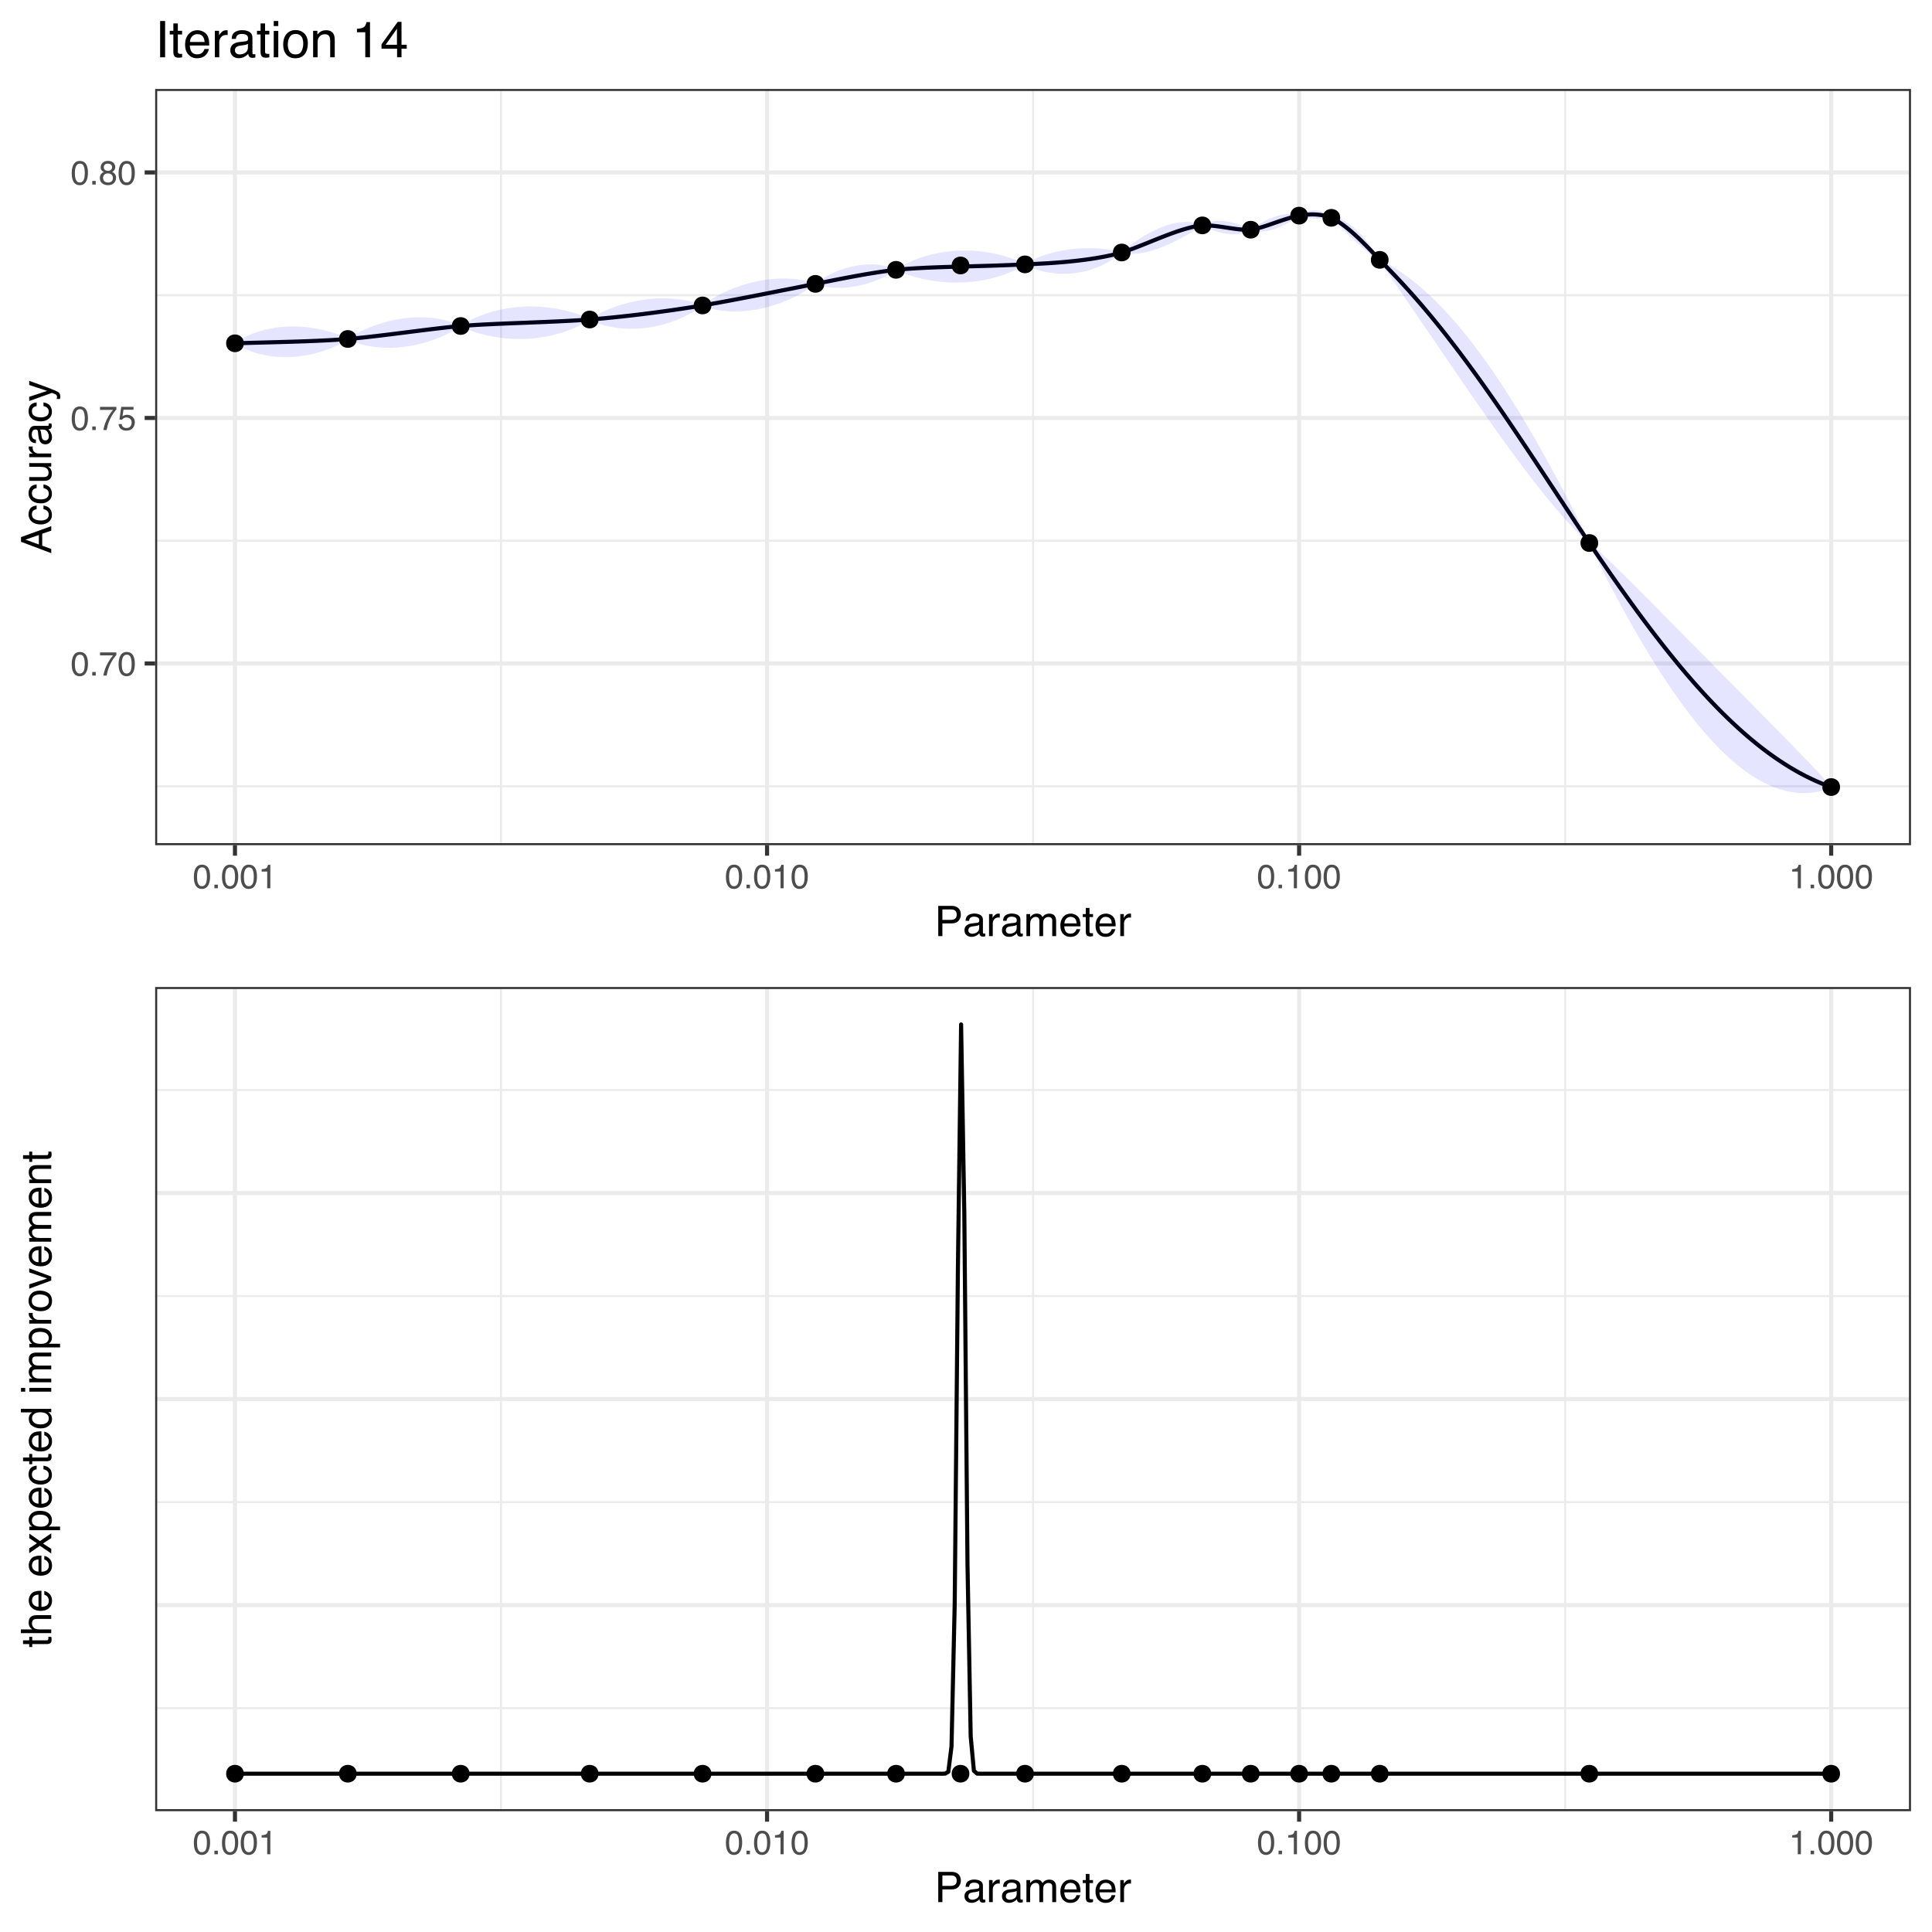<?xml version="1.0" encoding="UTF-8"?>
<svg xmlns="http://www.w3.org/2000/svg" xmlns:xlink="http://www.w3.org/1999/xlink" width="504pt" height="504pt" viewBox="0 0 504 504" version="1.1">
<defs>
<g>
<symbol overflow="visible" id="glyph0-0">
<path style="stroke:none;" d="M 0.281 0 L 0.281 -6.312 L 5.297 -6.312 L 5.297 0 Z M 4.5 -0.797 L 4.5 -5.516 L 1.078 -5.516 L 1.078 -0.797 Z M 4.5 -0.797 "/>
</symbol>
<symbol overflow="visible" id="glyph0-1">
<path style="stroke:none;" d="M 2.375 -6.156 C 3.176 -6.156 3.754 -5.828 4.109 -5.172 C 4.379 -4.66 4.516 -3.961 4.516 -3.078 C 4.516 -2.242 4.391 -1.555 4.141 -1.016 C 3.785 -0.223 3.195 0.172 2.375 0.172 C 1.633 0.172 1.082 -0.148 0.719 -0.797 C 0.426 -1.328 0.281 -2.047 0.281 -2.953 C 0.281 -3.648 0.367 -4.25 0.547 -4.75 C 0.879 -5.688 1.488 -6.156 2.375 -6.156 Z M 2.375 -0.531 C 2.77 -0.531 3.086 -0.707 3.328 -1.062 C 3.566 -1.426 3.688 -2.086 3.688 -3.047 C 3.688 -3.754 3.598 -4.332 3.422 -4.781 C 3.254 -5.227 2.922 -5.453 2.422 -5.453 C 1.973 -5.453 1.641 -5.238 1.422 -4.812 C 1.211 -4.383 1.109 -3.754 1.109 -2.922 C 1.109 -2.297 1.176 -1.789 1.312 -1.406 C 1.52 -0.82 1.875 -0.531 2.375 -0.531 Z M 2.375 -0.531 "/>
</symbol>
<symbol overflow="visible" id="glyph0-2">
<path style="stroke:none;" d="M 0.75 -0.938 L 1.656 -0.938 L 1.656 0 L 0.75 0 Z M 0.75 -0.938 "/>
</symbol>
<symbol overflow="visible" id="glyph0-3">
<path style="stroke:none;" d="M 4.594 -6.047 L 4.594 -5.375 C 4.395 -5.176 4.129 -4.836 3.797 -4.359 C 3.473 -3.891 3.188 -3.379 2.938 -2.828 C 2.688 -2.297 2.5 -1.812 2.375 -1.375 C 2.289 -1.082 2.18 -0.625 2.047 0 L 1.203 0 C 1.391 -1.176 1.816 -2.344 2.484 -3.5 C 2.879 -4.188 3.289 -4.773 3.719 -5.266 L 0.328 -5.266 L 0.328 -6.047 Z M 4.594 -6.047 "/>
</symbol>
<symbol overflow="visible" id="glyph0-4">
<path style="stroke:none;" d="M 1.094 -1.562 C 1.133 -1.125 1.336 -0.82 1.703 -0.656 C 1.879 -0.57 2.094 -0.531 2.344 -0.531 C 2.801 -0.531 3.141 -0.676 3.359 -0.969 C 3.578 -1.258 3.688 -1.582 3.688 -1.938 C 3.688 -2.363 3.555 -2.691 3.297 -2.922 C 3.035 -3.16 2.719 -3.281 2.344 -3.281 C 2.082 -3.281 1.852 -3.227 1.656 -3.125 C 1.469 -3.02 1.305 -2.879 1.172 -2.703 L 0.5 -2.734 L 0.969 -6.047 L 4.172 -6.047 L 4.172 -5.297 L 1.562 -5.297 L 1.297 -3.594 C 1.43 -3.695 1.566 -3.773 1.703 -3.828 C 1.93 -3.93 2.195 -3.984 2.5 -3.984 C 3.062 -3.984 3.535 -3.801 3.922 -3.438 C 4.316 -3.07 4.516 -2.609 4.516 -2.047 C 4.516 -1.461 4.332 -0.945 3.969 -0.5 C 3.613 -0.062 3.047 0.156 2.266 0.156 C 1.754 0.156 1.305 0.016 0.922 -0.266 C 0.547 -0.547 0.332 -0.977 0.281 -1.562 Z M 1.094 -1.562 "/>
</symbol>
<symbol overflow="visible" id="glyph0-5">
<path style="stroke:none;" d="M 2.391 -3.578 C 2.734 -3.578 3 -3.672 3.188 -3.859 C 3.383 -4.047 3.484 -4.273 3.484 -4.547 C 3.484 -4.773 3.391 -4.984 3.203 -5.172 C 3.016 -5.359 2.734 -5.453 2.359 -5.453 C 1.992 -5.453 1.727 -5.359 1.562 -5.172 C 1.395 -4.984 1.312 -4.758 1.312 -4.5 C 1.312 -4.207 1.414 -3.977 1.625 -3.812 C 1.844 -3.656 2.098 -3.578 2.391 -3.578 Z M 2.438 -0.531 C 2.801 -0.531 3.098 -0.625 3.328 -0.812 C 3.566 -1.008 3.688 -1.301 3.688 -1.688 C 3.688 -2.082 3.562 -2.383 3.312 -2.594 C 3.07 -2.801 2.766 -2.906 2.391 -2.906 C 2.016 -2.906 1.707 -2.797 1.469 -2.578 C 1.238 -2.367 1.125 -2.078 1.125 -1.703 C 1.125 -1.391 1.227 -1.113 1.438 -0.875 C 1.656 -0.645 1.988 -0.531 2.438 -0.531 Z M 1.344 -3.281 C 1.125 -3.375 0.957 -3.477 0.844 -3.594 C 0.613 -3.82 0.5 -4.125 0.5 -4.5 C 0.5 -4.957 0.664 -5.348 1 -5.672 C 1.332 -6.004 1.801 -6.172 2.406 -6.172 C 3 -6.172 3.461 -6.016 3.797 -5.703 C 4.129 -5.391 4.297 -5.023 4.297 -4.609 C 4.297 -4.223 4.195 -3.914 4 -3.688 C 3.895 -3.551 3.727 -3.414 3.5 -3.281 C 3.758 -3.164 3.961 -3.031 4.109 -2.875 C 4.379 -2.594 4.516 -2.223 4.516 -1.766 C 4.516 -1.223 4.332 -0.766 3.969 -0.391 C 3.602 -0.016 3.086 0.172 2.422 0.172 C 1.828 0.172 1.32 0.008 0.906 -0.312 C 0.488 -0.633 0.281 -1.109 0.281 -1.734 C 0.281 -2.086 0.367 -2.395 0.547 -2.656 C 0.723 -2.926 0.988 -3.133 1.344 -3.281 Z M 1.344 -3.281 "/>
</symbol>
<symbol overflow="visible" id="glyph0-6">
<path style="stroke:none;" d="M 0.844 -4.359 L 0.844 -4.953 C 1.395 -5.004 1.781 -5.094 2 -5.219 C 2.227 -5.344 2.395 -5.645 2.5 -6.125 L 3.109 -6.125 L 3.109 0 L 2.297 0 L 2.297 -4.359 Z M 0.844 -4.359 "/>
</symbol>
<symbol overflow="visible" id="glyph1-0">
<path style="stroke:none;" d="M 0.359 0 L 0.359 -7.891 L 6.625 -7.891 L 6.625 0 Z M 5.625 -0.984 L 5.625 -6.906 L 1.344 -6.906 L 1.344 -0.984 Z M 5.625 -0.984 "/>
</symbol>
<symbol overflow="visible" id="glyph1-1">
<path style="stroke:none;" d="M 0.938 -7.891 L 4.484 -7.891 C 5.191 -7.891 5.758 -7.691 6.188 -7.297 C 6.613 -6.898 6.828 -6.344 6.828 -5.625 C 6.828 -5.008 6.633 -4.473 6.25 -4.016 C 5.875 -3.555 5.285 -3.328 4.484 -3.328 L 2.016 -3.328 L 2.016 0 L 0.938 0 Z M 5.75 -5.625 C 5.75 -6.207 5.535 -6.602 5.109 -6.812 C 4.867 -6.914 4.547 -6.969 4.141 -6.969 L 2.016 -6.969 L 2.016 -4.234 L 4.141 -4.234 C 4.617 -4.234 5.004 -4.332 5.297 -4.531 C 5.598 -4.738 5.75 -5.102 5.75 -5.625 Z M 5.75 -5.625 "/>
</symbol>
<symbol overflow="visible" id="glyph1-2">
<path style="stroke:none;" d="M 1.453 -1.531 C 1.453 -1.25 1.551 -1.023 1.75 -0.859 C 1.957 -0.703 2.203 -0.625 2.484 -0.625 C 2.816 -0.625 3.145 -0.703 3.469 -0.859 C 4.008 -1.117 4.281 -1.551 4.281 -2.156 L 4.281 -2.922 C 4.156 -2.848 4 -2.785 3.812 -2.734 C 3.633 -2.691 3.453 -2.656 3.266 -2.625 L 2.688 -2.562 C 2.332 -2.508 2.066 -2.438 1.891 -2.344 C 1.598 -2.164 1.453 -1.895 1.453 -1.531 Z M 3.797 -3.484 C 4.016 -3.516 4.16 -3.609 4.234 -3.766 C 4.273 -3.848 4.297 -3.973 4.297 -4.141 C 4.297 -4.461 4.176 -4.695 3.938 -4.844 C 3.707 -5 3.375 -5.078 2.938 -5.078 C 2.438 -5.078 2.082 -4.941 1.875 -4.672 C 1.75 -4.516 1.672 -4.289 1.641 -4 L 0.734 -4 C 0.754 -4.707 0.984 -5.195 1.422 -5.469 C 1.867 -5.75 2.383 -5.891 2.969 -5.891 C 3.645 -5.891 4.191 -5.758 4.609 -5.5 C 5.035 -5.25 5.25 -4.848 5.25 -4.297 L 5.25 -0.984 C 5.25 -0.891 5.266 -0.812 5.297 -0.75 C 5.336 -0.688 5.426 -0.656 5.562 -0.656 C 5.602 -0.656 5.648 -0.656 5.703 -0.656 C 5.766 -0.664 5.82 -0.676 5.875 -0.688 L 5.875 0.031 C 5.727 0.07 5.613 0.098 5.531 0.109 C 5.457 0.117 5.352 0.125 5.219 0.125 C 4.883 0.125 4.641 0.004 4.484 -0.234 C 4.41 -0.359 4.359 -0.535 4.328 -0.766 C 4.129 -0.504 3.844 -0.281 3.469 -0.094 C 3.102 0.094 2.695 0.188 2.25 0.188 C 1.719 0.188 1.281 0.023 0.938 -0.297 C 0.602 -0.617 0.438 -1.023 0.438 -1.516 C 0.438 -2.047 0.602 -2.457 0.938 -2.75 C 1.27 -3.039 1.707 -3.223 2.25 -3.297 Z M 2.984 -5.891 Z M 2.984 -5.891 "/>
</symbol>
<symbol overflow="visible" id="glyph1-3">
<path style="stroke:none;" d="M 0.734 -5.75 L 1.656 -5.75 L 1.656 -4.766 C 1.727 -4.953 1.91 -5.18 2.203 -5.453 C 2.492 -5.734 2.832 -5.875 3.219 -5.875 C 3.238 -5.875 3.27 -5.875 3.312 -5.875 C 3.352 -5.875 3.426 -5.867 3.531 -5.859 L 3.531 -4.828 C 3.477 -4.836 3.426 -4.844 3.375 -4.844 C 3.32 -4.852 3.27 -4.859 3.219 -4.859 C 2.727 -4.859 2.352 -4.703 2.094 -4.391 C 1.832 -4.078 1.703 -3.719 1.703 -3.312 L 1.703 0 L 0.734 0 Z M 0.734 -5.75 "/>
</symbol>
<symbol overflow="visible" id="glyph1-4">
<path style="stroke:none;" d="M 0.703 -5.75 L 1.672 -5.75 L 1.672 -4.938 C 1.898 -5.219 2.102 -5.422 2.281 -5.547 C 2.602 -5.766 2.969 -5.875 3.375 -5.875 C 3.832 -5.875 4.203 -5.766 4.484 -5.547 C 4.641 -5.41 4.781 -5.219 4.906 -4.969 C 5.125 -5.281 5.379 -5.508 5.672 -5.656 C 5.961 -5.801 6.285 -5.875 6.641 -5.875 C 7.41 -5.875 7.938 -5.598 8.219 -5.047 C 8.375 -4.742 8.453 -4.336 8.453 -3.828 L 8.453 0 L 7.438 0 L 7.438 -4 C 7.438 -4.383 7.344 -4.645 7.156 -4.781 C 6.969 -4.926 6.734 -5 6.453 -5 C 6.078 -5 5.75 -4.867 5.469 -4.609 C 5.195 -4.359 5.062 -3.938 5.062 -3.344 L 5.062 0 L 4.078 0 L 4.078 -3.75 C 4.078 -4.145 4.031 -4.43 3.938 -4.609 C 3.789 -4.879 3.52 -5.016 3.125 -5.016 C 2.758 -5.016 2.426 -4.867 2.125 -4.578 C 1.82 -4.297 1.672 -3.785 1.672 -3.047 L 1.672 0 L 0.703 0 Z M 0.703 -5.75 "/>
</symbol>
<symbol overflow="visible" id="glyph1-5">
<path style="stroke:none;" d="M 3.109 -5.875 C 3.516 -5.875 3.906 -5.781 4.281 -5.594 C 4.664 -5.406 4.961 -5.156 5.172 -4.844 C 5.359 -4.562 5.484 -4.223 5.547 -3.828 C 5.609 -3.566 5.641 -3.145 5.641 -2.562 L 1.422 -2.562 C 1.441 -1.977 1.578 -1.508 1.828 -1.156 C 2.086 -0.812 2.488 -0.641 3.031 -0.641 C 3.539 -0.641 3.945 -0.805 4.25 -1.141 C 4.414 -1.328 4.535 -1.551 4.609 -1.812 L 5.562 -1.812 C 5.531 -1.594 5.441 -1.352 5.297 -1.094 C 5.16 -0.832 5.004 -0.625 4.828 -0.469 C 4.535 -0.176 4.176 0.02 3.75 0.125 C 3.508 0.176 3.242 0.203 2.953 0.203 C 2.234 0.203 1.625 -0.055 1.125 -0.578 C 0.633 -1.098 0.391 -1.828 0.391 -2.766 C 0.391 -3.691 0.641 -4.441 1.141 -5.016 C 1.641 -5.586 2.297 -5.875 3.109 -5.875 Z M 4.641 -3.328 C 4.609 -3.754 4.52 -4.094 4.375 -4.344 C 4.102 -4.801 3.66 -5.031 3.047 -5.031 C 2.598 -5.031 2.223 -4.867 1.922 -4.547 C 1.629 -4.234 1.473 -3.828 1.453 -3.328 Z M 3.016 -5.891 Z M 3.016 -5.891 "/>
</symbol>
<symbol overflow="visible" id="glyph1-6">
<path style="stroke:none;" d="M 0.906 -7.359 L 1.875 -7.359 L 1.875 -5.75 L 2.797 -5.75 L 2.797 -4.969 L 1.875 -4.969 L 1.875 -1.203 C 1.875 -1.004 1.941 -0.875 2.078 -0.812 C 2.16 -0.77 2.285 -0.75 2.453 -0.75 C 2.504 -0.75 2.555 -0.75 2.609 -0.75 C 2.66 -0.75 2.723 -0.754 2.797 -0.766 L 2.797 0 C 2.68 0.031 2.562 0.051 2.438 0.062 C 2.32 0.082 2.195 0.094 2.062 0.094 C 1.613 0.094 1.305 -0.02 1.141 -0.25 C 0.984 -0.488 0.906 -0.789 0.906 -1.156 L 0.906 -4.969 L 0.125 -4.969 L 0.125 -5.75 L 0.906 -5.75 Z M 0.906 -7.359 "/>
</symbol>
<symbol overflow="visible" id="glyph2-0">
<path style="stroke:none;" d="M 0 -0.359 L -7.891 -0.359 L -7.891 -6.625 L 0 -6.625 Z M -0.984 -5.625 L -6.906 -5.625 L -6.906 -1.344 L -0.984 -1.344 Z M -0.984 -5.625 "/>
</symbol>
<symbol overflow="visible" id="glyph2-1">
<path style="stroke:none;" d="M -3.234 -4.891 L -6.719 -3.688 L -3.234 -2.422 Z M -7.891 -3.125 L -7.891 -4.344 L 0 -7.203 L 0 -6.031 L -2.359 -5.234 L -2.359 -2.109 L 0 -1.25 L 0 -0.156 Z M -7.891 -3.688 Z M -7.891 -3.688 "/>
</symbol>
<symbol overflow="visible" id="glyph2-2">
<path style="stroke:none;" d="M -5.922 -2.922 C -5.922 -3.578 -5.758 -4.109 -5.438 -4.516 C -5.125 -4.922 -4.582 -5.164 -3.812 -5.25 L -3.812 -4.297 C -4.164 -4.242 -4.457 -4.113 -4.688 -3.906 C -4.926 -3.707 -5.047 -3.379 -5.047 -2.922 C -5.047 -2.305 -4.75 -1.867 -4.156 -1.609 C -3.758 -1.43 -3.273 -1.344 -2.703 -1.344 C -2.129 -1.344 -1.645 -1.461 -1.25 -1.703 C -0.852 -1.953 -0.656 -2.336 -0.656 -2.859 C -0.656 -3.266 -0.773 -3.582 -1.016 -3.812 C -1.266 -4.051 -1.602 -4.211 -2.031 -4.297 L -2.031 -5.25 C -1.27 -5.133 -0.711 -4.863 -0.359 -4.438 C -0.004 -4.008 0.172 -3.457 0.172 -2.781 C 0.172 -2.031 -0.102 -1.43 -0.656 -0.984 C -1.207 -0.535 -1.895 -0.312 -2.719 -0.312 C -3.727 -0.312 -4.516 -0.555 -5.078 -1.047 C -5.641 -1.535 -5.922 -2.16 -5.922 -2.922 Z M -5.891 -2.781 Z M -5.891 -2.781 "/>
</symbol>
<symbol overflow="visible" id="glyph2-3">
<path style="stroke:none;" d="M -5.75 -1.672 L -1.938 -1.672 C -1.645 -1.672 -1.406 -1.719 -1.219 -1.812 C -0.875 -1.988 -0.703 -2.312 -0.703 -2.781 C -0.703 -3.445 -1 -3.906 -1.594 -4.156 C -1.914 -4.281 -2.359 -4.344 -2.922 -4.344 L -5.75 -4.344 L -5.75 -5.312 L 0 -5.312 L 0 -4.406 L -0.844 -4.422 C -0.625 -4.297 -0.441 -4.141 -0.297 -3.953 C 0.004 -3.578 0.156 -3.129 0.156 -2.609 C 0.156 -1.785 -0.117 -1.223 -0.672 -0.922 C -0.961 -0.766 -1.352 -0.688 -1.844 -0.688 L -5.75 -0.688 Z M -5.891 -3 Z M -5.891 -3 "/>
</symbol>
<symbol overflow="visible" id="glyph2-4">
<path style="stroke:none;" d="M -5.75 -0.734 L -5.75 -1.656 L -4.766 -1.656 C -4.953 -1.727 -5.18 -1.91 -5.453 -2.203 C -5.734 -2.492 -5.875 -2.832 -5.875 -3.219 C -5.875 -3.238 -5.875 -3.27 -5.875 -3.312 C -5.875 -3.352 -5.867 -3.426 -5.859 -3.531 L -4.828 -3.531 C -4.836 -3.477 -4.844 -3.426 -4.844 -3.375 C -4.852 -3.32 -4.859 -3.27 -4.859 -3.219 C -4.859 -2.727 -4.703 -2.352 -4.391 -2.094 C -4.078 -1.832 -3.719 -1.703 -3.312 -1.703 L 0 -1.703 L 0 -0.734 Z M -5.75 -0.734 "/>
</symbol>
<symbol overflow="visible" id="glyph2-5">
<path style="stroke:none;" d="M -1.531 -1.453 C -1.25 -1.453 -1.023 -1.551 -0.859 -1.75 C -0.703 -1.957 -0.625 -2.203 -0.625 -2.484 C -0.625 -2.816 -0.703 -3.145 -0.859 -3.469 C -1.117 -4.008 -1.551 -4.281 -2.156 -4.281 L -2.922 -4.281 C -2.848 -4.156 -2.785 -4 -2.734 -3.812 C -2.691 -3.633 -2.656 -3.453 -2.625 -3.266 L -2.562 -2.688 C -2.508 -2.332 -2.438 -2.066 -2.344 -1.891 C -2.164 -1.598 -1.895 -1.453 -1.531 -1.453 Z M -3.484 -3.797 C -3.516 -4.016 -3.609 -4.16 -3.766 -4.234 C -3.848 -4.273 -3.973 -4.297 -4.141 -4.297 C -4.461 -4.297 -4.695 -4.176 -4.844 -3.938 C -5 -3.707 -5.078 -3.375 -5.078 -2.938 C -5.078 -2.438 -4.941 -2.082 -4.672 -1.875 C -4.516 -1.75 -4.289 -1.672 -4 -1.641 L -4 -0.734 C -4.707 -0.754 -5.195 -0.984 -5.469 -1.422 C -5.75 -1.867 -5.891 -2.383 -5.891 -2.969 C -5.891 -3.645 -5.758 -4.191 -5.5 -4.609 C -5.25 -5.035 -4.848 -5.25 -4.297 -5.25 L -0.984 -5.25 C -0.891 -5.25 -0.812 -5.266 -0.75 -5.297 C -0.688 -5.336 -0.656 -5.426 -0.656 -5.562 C -0.656 -5.602 -0.656 -5.648 -0.656 -5.703 C -0.664 -5.766 -0.676 -5.82 -0.688 -5.875 L 0.031 -5.875 C 0.07 -5.727 0.098 -5.613 0.109 -5.531 C 0.117 -5.457 0.125 -5.352 0.125 -5.219 C 0.125 -4.883 0.004 -4.641 -0.234 -4.484 C -0.359 -4.41 -0.535 -4.359 -0.766 -4.328 C -0.504 -4.129 -0.281 -3.844 -0.094 -3.469 C 0.094 -3.102 0.188 -2.695 0.188 -2.25 C 0.188 -1.719 0.023 -1.281 -0.297 -0.938 C -0.617 -0.602 -1.023 -0.438 -1.516 -0.438 C -2.047 -0.438 -2.457 -0.602 -2.75 -0.938 C -3.039 -1.27 -3.223 -1.707 -3.297 -2.25 Z M -5.891 -2.984 Z M -5.891 -2.984 "/>
</symbol>
<symbol overflow="visible" id="glyph2-6">
<path style="stroke:none;" d="M -5.75 -4.297 L -5.75 -5.375 C -5.383 -5.238 -4.547 -4.938 -3.234 -4.469 C -2.242 -4.113 -1.438 -3.816 -0.812 -3.578 C 0.656 -3.023 1.551 -2.633 1.875 -2.406 C 2.195 -2.176 2.359 -1.781 2.359 -1.219 C 2.359 -1.082 2.352 -0.977 2.344 -0.906 C 2.332 -0.832 2.312 -0.742 2.281 -0.641 L 1.406 -0.641 C 1.445 -0.805 1.473 -0.926 1.484 -1 C 1.492 -1.07 1.5 -1.141 1.5 -1.203 C 1.5 -1.379 1.469 -1.508 1.406 -1.594 C 1.352 -1.676 1.285 -1.75 1.203 -1.812 C 1.172 -1.82 1.02 -1.883 0.75 -2 C 0.488 -2.113 0.297 -2.191 0.172 -2.234 L -5.75 -0.109 L -5.75 -1.203 L -1.062 -2.75 Z M -5.891 -2.75 Z M -5.891 -2.75 "/>
</symbol>
<symbol overflow="visible" id="glyph2-7">
<path style="stroke:none;" d="M -7.359 -0.906 L -7.359 -1.875 L -5.75 -1.875 L -5.75 -2.797 L -4.969 -2.797 L -4.969 -1.875 L -1.203 -1.875 C -1.004 -1.875 -0.875 -1.941 -0.812 -2.078 C -0.77 -2.16 -0.75 -2.285 -0.75 -2.453 C -0.75 -2.504 -0.75 -2.555 -0.75 -2.609 C -0.75 -2.66 -0.754 -2.723 -0.766 -2.797 L 0 -2.797 C 0.031 -2.68 0.051 -2.562 0.062 -2.438 C 0.082 -2.32 0.094 -2.195 0.094 -2.062 C 0.094 -1.613 -0.02 -1.305 -0.25 -1.141 C -0.488 -0.984 -0.789 -0.906 -1.156 -0.906 L -4.969 -0.906 L -4.969 -0.125 L -5.75 -0.125 L -5.75 -0.906 Z M -7.359 -0.906 "/>
</symbol>
<symbol overflow="visible" id="glyph2-8">
<path style="stroke:none;" d="M -7.922 -0.703 L -7.922 -1.672 L -4.969 -1.672 C -5.258 -1.898 -5.469 -2.109 -5.594 -2.297 C -5.789 -2.609 -5.891 -2.992 -5.891 -3.453 C -5.891 -4.285 -5.598 -4.852 -5.016 -5.156 C -4.691 -5.312 -4.25 -5.391 -3.688 -5.391 L 0 -5.391 L 0 -4.406 L -3.625 -4.406 C -4.051 -4.406 -4.363 -4.352 -4.562 -4.25 C -4.875 -4.07 -5.031 -3.738 -5.031 -3.25 C -5.031 -2.852 -4.891 -2.488 -4.609 -2.156 C -4.336 -1.832 -3.816 -1.672 -3.047 -1.672 L 0 -1.672 L 0 -0.703 Z M -7.922 -0.703 "/>
</symbol>
<symbol overflow="visible" id="glyph2-9">
<path style="stroke:none;" d="M -5.875 -3.109 C -5.875 -3.516 -5.781 -3.906 -5.594 -4.281 C -5.406 -4.664 -5.156 -4.961 -4.844 -5.172 C -4.562 -5.359 -4.223 -5.484 -3.828 -5.547 C -3.566 -5.609 -3.145 -5.641 -2.562 -5.641 L -2.562 -1.422 C -1.977 -1.441 -1.508 -1.578 -1.156 -1.828 C -0.812 -2.086 -0.641 -2.488 -0.641 -3.031 C -0.641 -3.539 -0.805 -3.945 -1.141 -4.25 C -1.328 -4.414 -1.551 -4.535 -1.812 -4.609 L -1.812 -5.562 C -1.594 -5.531 -1.352 -5.441 -1.094 -5.297 C -0.832 -5.16 -0.625 -5.004 -0.469 -4.828 C -0.176 -4.535 0.02 -4.176 0.125 -3.75 C 0.176 -3.508 0.203 -3.242 0.203 -2.953 C 0.203 -2.234 -0.055 -1.625 -0.578 -1.125 C -1.098 -0.633 -1.828 -0.391 -2.766 -0.391 C -3.691 -0.391 -4.441 -0.641 -5.016 -1.141 C -5.586 -1.641 -5.875 -2.297 -5.875 -3.109 Z M -3.328 -4.641 C -3.754 -4.609 -4.094 -4.52 -4.344 -4.375 C -4.801 -4.102 -5.031 -3.66 -5.031 -3.047 C -5.031 -2.598 -4.867 -2.223 -4.547 -1.922 C -4.234 -1.629 -3.828 -1.473 -3.328 -1.453 Z M -5.891 -3.016 Z M -5.891 -3.016 "/>
</symbol>
<symbol overflow="visible" id="glyph2-10">
<path style="stroke:none;" d=""/>
</symbol>
<symbol overflow="visible" id="glyph2-11">
<path style="stroke:none;" d="M -5.75 -0.156 L -5.75 -1.406 L -3.734 -2.734 L -5.75 -4.078 L -5.719 -5.25 L -2.953 -3.312 L 0 -5.328 L 0 -4.094 L -2.156 -2.672 L 0 -1.281 L 0 -0.062 L -2.953 -2.078 Z M -5.75 -0.156 "/>
</symbol>
<symbol overflow="visible" id="glyph2-12">
<path style="stroke:none;" d="M -0.656 -3.141 C -0.656 -3.586 -0.844 -3.957 -1.219 -4.25 C -1.594 -4.551 -2.156 -4.703 -2.906 -4.703 C -3.363 -4.703 -3.758 -4.641 -4.094 -4.516 C -4.727 -4.266 -5.047 -3.805 -5.047 -3.141 C -5.047 -2.461 -4.711 -2.004 -4.047 -1.766 C -3.68 -1.629 -3.223 -1.562 -2.672 -1.562 C -2.234 -1.562 -1.859 -1.629 -1.547 -1.766 C -0.953 -2.016 -0.656 -2.473 -0.656 -3.141 Z M -5.719 -0.641 L -5.719 -1.578 L -4.969 -1.578 C -5.227 -1.766 -5.426 -1.973 -5.562 -2.203 C -5.781 -2.535 -5.891 -2.922 -5.891 -3.359 C -5.891 -4.004 -5.641 -4.555 -5.141 -5.016 C -4.641 -5.473 -3.926 -5.703 -3 -5.703 C -1.75 -5.703 -0.852 -5.375 -0.312 -4.719 C 0.02 -4.301 0.188 -3.816 0.188 -3.266 C 0.188 -2.828 0.094 -2.461 -0.094 -2.172 C -0.195 -2.004 -0.379 -1.812 -0.641 -1.594 L 2.297 -1.594 L 2.297 -0.641 Z M -5.719 -0.641 "/>
</symbol>
<symbol overflow="visible" id="glyph2-13">
<path style="stroke:none;" d="M -2.812 -1.328 C -2.195 -1.328 -1.68 -1.457 -1.266 -1.719 C -0.848 -1.977 -0.641 -2.395 -0.641 -2.969 C -0.641 -3.414 -0.832 -3.781 -1.219 -4.062 C -1.602 -4.352 -2.156 -4.5 -2.875 -4.5 C -3.602 -4.5 -4.141 -4.348 -4.484 -4.047 C -4.836 -3.754 -5.016 -3.391 -5.016 -2.953 C -5.016 -2.473 -4.828 -2.082 -4.453 -1.781 C -4.078 -1.477 -3.531 -1.328 -2.812 -1.328 Z M -5.859 -2.781 C -5.859 -3.219 -5.766 -3.586 -5.578 -3.891 C -5.473 -4.055 -5.285 -4.25 -5.016 -4.469 L -7.922 -4.469 L -7.922 -5.391 L 0 -5.391 L 0 -4.531 L -0.797 -4.531 C -0.441 -4.301 -0.188 -4.031 -0.031 -3.719 C 0.125 -3.414 0.203 -3.066 0.203 -2.672 C 0.203 -2.023 -0.062 -1.469 -0.594 -1 C -1.133 -0.531 -1.852 -0.297 -2.75 -0.297 C -3.594 -0.297 -4.32 -0.508 -4.938 -0.938 C -5.551 -1.363 -5.859 -1.977 -5.859 -2.781 Z M -5.859 -2.781 "/>
</symbol>
<symbol overflow="visible" id="glyph2-14">
<path style="stroke:none;" d="M -5.719 -0.703 L -5.719 -1.688 L 0 -1.688 L 0 -0.703 Z M -7.891 -0.703 L -7.891 -1.688 L -6.797 -1.688 L -6.797 -0.703 Z M -7.891 -0.703 "/>
</symbol>
<symbol overflow="visible" id="glyph2-15">
<path style="stroke:none;" d="M -5.75 -0.703 L -5.75 -1.672 L -4.938 -1.672 C -5.219 -1.898 -5.422 -2.102 -5.547 -2.281 C -5.766 -2.602 -5.875 -2.969 -5.875 -3.375 C -5.875 -3.832 -5.766 -4.203 -5.547 -4.484 C -5.41 -4.641 -5.219 -4.781 -4.969 -4.906 C -5.281 -5.125 -5.508 -5.379 -5.656 -5.672 C -5.801 -5.961 -5.875 -6.285 -5.875 -6.641 C -5.875 -7.41 -5.598 -7.938 -5.047 -8.219 C -4.742 -8.375 -4.336 -8.453 -3.828 -8.453 L 0 -8.453 L 0 -7.438 L -4 -7.438 C -4.383 -7.438 -4.645 -7.344 -4.781 -7.156 C -4.926 -6.969 -5 -6.734 -5 -6.453 C -5 -6.078 -4.867 -5.75 -4.609 -5.469 C -4.359 -5.195 -3.938 -5.062 -3.344 -5.062 L 0 -5.062 L 0 -4.078 L -3.75 -4.078 C -4.145 -4.078 -4.43 -4.031 -4.609 -3.938 C -4.879 -3.789 -5.016 -3.52 -5.016 -3.125 C -5.016 -2.758 -4.867 -2.426 -4.578 -2.125 C -4.297 -1.82 -3.785 -1.672 -3.047 -1.672 L 0 -1.672 L 0 -0.703 Z M -5.75 -0.703 "/>
</symbol>
<symbol overflow="visible" id="glyph2-16">
<path style="stroke:none;" d="M -0.625 -2.984 C -0.625 -3.629 -0.863 -4.07 -1.344 -4.312 C -1.832 -4.551 -2.375 -4.672 -2.969 -4.672 C -3.508 -4.672 -3.945 -4.582 -4.281 -4.406 C -4.812 -4.133 -5.078 -3.664 -5.078 -3 C -5.078 -2.406 -4.848 -1.973 -4.391 -1.703 C -3.941 -1.441 -3.398 -1.312 -2.766 -1.312 C -2.148 -1.312 -1.641 -1.441 -1.234 -1.703 C -0.828 -1.973 -0.625 -2.398 -0.625 -2.984 Z M -5.922 -3.031 C -5.922 -3.77 -5.672 -4.395 -5.172 -4.906 C -4.68 -5.414 -3.957 -5.672 -3 -5.672 C -2.07 -5.672 -1.305 -5.445 -0.703 -5 C -0.098 -4.551 0.203 -3.852 0.203 -2.906 C 0.203 -2.113 -0.062 -1.484 -0.594 -1.016 C -1.125 -0.547 -1.844 -0.312 -2.75 -0.312 C -3.719 -0.312 -4.488 -0.555 -5.062 -1.047 C -5.633 -1.535 -5.922 -2.195 -5.922 -3.031 Z M -5.891 -3 Z M -5.891 -3 "/>
</symbol>
<symbol overflow="visible" id="glyph2-17">
<path style="stroke:none;" d="M -5.75 -1.188 L -1.062 -2.719 L -5.75 -4.328 L -5.75 -5.375 L 0 -3.219 L 0 -2.188 L -5.75 -0.062 Z M -5.75 -1.188 "/>
</symbol>
<symbol overflow="visible" id="glyph2-18">
<path style="stroke:none;" d="M -5.75 -0.703 L -5.75 -1.625 L -4.938 -1.625 C -5.27 -1.895 -5.508 -2.18 -5.656 -2.484 C -5.801 -2.797 -5.875 -3.133 -5.875 -3.5 C -5.875 -4.32 -5.594 -4.875 -5.031 -5.156 C -4.719 -5.312 -4.27 -5.391 -3.688 -5.391 L 0 -5.391 L 0 -4.422 L -3.625 -4.422 C -3.977 -4.422 -4.258 -4.367 -4.469 -4.266 C -4.832 -4.086 -5.016 -3.773 -5.016 -3.328 C -5.016 -3.098 -4.988 -2.91 -4.938 -2.766 C -4.863 -2.492 -4.707 -2.258 -4.469 -2.062 C -4.281 -1.906 -4.082 -1.801 -3.875 -1.75 C -3.676 -1.695 -3.391 -1.672 -3.016 -1.672 L 0 -1.672 L 0 -0.703 Z M -5.891 -2.984 Z M -5.891 -2.984 "/>
</symbol>
<symbol overflow="visible" id="glyph3-0">
<path style="stroke:none;" d="M 0.422 0 L 0.422 -9.469 L 7.938 -9.469 L 7.938 0 Z M 6.75 -1.188 L 6.75 -8.281 L 1.609 -8.281 L 1.609 -1.188 Z M 6.75 -1.188 "/>
</symbol>
<symbol overflow="visible" id="glyph3-1">
<path style="stroke:none;" d="M 1.297 -9.469 L 2.594 -9.469 L 2.594 0 L 1.297 0 Z M 1.297 -9.469 "/>
</symbol>
<symbol overflow="visible" id="glyph3-2">
<path style="stroke:none;" d="M 1.078 -8.828 L 2.25 -8.828 L 2.25 -6.906 L 3.359 -6.906 L 3.359 -5.953 L 2.25 -5.953 L 2.25 -1.453 C 2.25 -1.211 2.332 -1.051 2.5 -0.969 C 2.594 -0.914 2.742 -0.891 2.953 -0.891 C 3.004 -0.891 3.062 -0.891 3.125 -0.891 C 3.195 -0.898 3.273 -0.91 3.359 -0.922 L 3.359 0 C 3.223 0.039 3.082 0.066 2.938 0.078 C 2.801 0.098 2.645 0.109 2.469 0.109 C 1.926 0.109 1.555 -0.023 1.359 -0.297 C 1.172 -0.578 1.078 -0.941 1.078 -1.391 L 1.078 -5.953 L 0.141 -5.953 L 0.141 -6.906 L 1.078 -6.906 Z M 1.078 -8.828 "/>
</symbol>
<symbol overflow="visible" id="glyph3-3">
<path style="stroke:none;" d="M 3.719 -7.062 C 4.219 -7.062 4.695 -6.945 5.156 -6.719 C 5.613 -6.488 5.961 -6.191 6.203 -5.828 C 6.43 -5.473 6.586 -5.066 6.672 -4.609 C 6.734 -4.285 6.766 -3.773 6.766 -3.078 L 1.703 -3.078 C 1.723 -2.379 1.891 -1.816 2.203 -1.391 C 2.516 -0.973 2.992 -0.766 3.641 -0.766 C 4.242 -0.766 4.727 -0.961 5.094 -1.359 C 5.301 -1.586 5.445 -1.859 5.531 -2.172 L 6.672 -2.172 C 6.641 -1.91 6.539 -1.625 6.375 -1.312 C 6.207 -1 6.016 -0.742 5.797 -0.547 C 5.453 -0.203 5.02 0.023 4.5 0.141 C 4.219 0.211 3.898 0.25 3.547 0.25 C 2.68 0.25 1.953 -0.062 1.359 -0.688 C 0.766 -1.312 0.469 -2.188 0.469 -3.312 C 0.469 -4.426 0.766 -5.328 1.359 -6.016 C 1.961 -6.711 2.75 -7.062 3.719 -7.062 Z M 5.578 -4 C 5.523 -4.5 5.414 -4.898 5.25 -5.203 C 4.926 -5.766 4.395 -6.047 3.656 -6.047 C 3.125 -6.047 2.676 -5.852 2.312 -5.469 C 1.945 -5.082 1.754 -4.594 1.734 -4 Z M 3.609 -7.078 Z M 3.609 -7.078 "/>
</symbol>
<symbol overflow="visible" id="glyph3-4">
<path style="stroke:none;" d="M 0.891 -6.906 L 1.984 -6.906 L 1.984 -5.719 C 2.078 -5.945 2.297 -6.227 2.641 -6.562 C 2.992 -6.895 3.406 -7.062 3.875 -7.062 C 3.895 -7.062 3.93 -7.055 3.984 -7.047 C 4.035 -7.047 4.117 -7.039 4.234 -7.031 L 4.234 -5.797 C 4.172 -5.816 4.109 -5.828 4.047 -5.828 C 3.992 -5.828 3.93 -5.828 3.859 -5.828 C 3.273 -5.828 2.828 -5.641 2.516 -5.266 C 2.203 -4.891 2.047 -4.457 2.047 -3.969 L 2.047 0 L 0.891 0 Z M 0.891 -6.906 "/>
</symbol>
<symbol overflow="visible" id="glyph3-5">
<path style="stroke:none;" d="M 1.734 -1.844 C 1.734 -1.5 1.852 -1.227 2.094 -1.031 C 2.344 -0.844 2.641 -0.75 2.984 -0.75 C 3.391 -0.75 3.785 -0.844 4.172 -1.031 C 4.805 -1.352 5.125 -1.867 5.125 -2.578 L 5.125 -3.516 C 4.988 -3.422 4.805 -3.344 4.578 -3.281 C 4.359 -3.227 4.141 -3.188 3.922 -3.156 L 3.219 -3.062 C 2.801 -3.008 2.488 -2.922 2.281 -2.797 C 1.914 -2.598 1.734 -2.281 1.734 -1.844 Z M 4.547 -4.188 C 4.816 -4.219 5 -4.328 5.094 -4.516 C 5.133 -4.617 5.156 -4.77 5.156 -4.969 C 5.156 -5.363 5.016 -5.648 4.734 -5.828 C 4.453 -6.004 4.051 -6.094 3.531 -6.094 C 2.926 -6.094 2.5 -5.93 2.25 -5.609 C 2.102 -5.422 2.008 -5.148 1.969 -4.797 L 0.891 -4.797 C 0.91 -5.648 1.188 -6.242 1.719 -6.578 C 2.25 -6.91 2.863 -7.078 3.562 -7.078 C 4.375 -7.078 5.031 -6.922 5.531 -6.609 C 6.039 -6.297 6.297 -5.812 6.297 -5.156 L 6.297 -1.188 C 6.297 -1.062 6.316 -0.961 6.359 -0.891 C 6.41 -0.816 6.516 -0.781 6.672 -0.781 C 6.723 -0.781 6.781 -0.785 6.844 -0.797 C 6.914 -0.805 6.988 -0.816 7.062 -0.828 L 7.062 0.031 C 6.875 0.082 6.734 0.113 6.641 0.125 C 6.547 0.133 6.422 0.141 6.266 0.141 C 5.859 0.141 5.566 0 5.391 -0.281 C 5.297 -0.426 5.227 -0.641 5.188 -0.922 C 4.945 -0.609 4.602 -0.336 4.156 -0.109 C 3.719 0.117 3.234 0.234 2.703 0.234 C 2.066 0.234 1.547 0.039 1.141 -0.344 C 0.734 -0.738 0.531 -1.227 0.531 -1.812 C 0.531 -2.445 0.727 -2.941 1.125 -3.297 C 1.531 -3.648 2.055 -3.867 2.703 -3.953 Z M 3.594 -7.078 Z M 3.594 -7.078 "/>
</symbol>
<symbol overflow="visible" id="glyph3-6">
<path style="stroke:none;" d="M 0.844 -6.875 L 2.031 -6.875 L 2.031 0 L 0.844 0 Z M 0.844 -9.469 L 2.031 -9.469 L 2.031 -8.156 L 0.844 -8.156 Z M 0.844 -9.469 "/>
</symbol>
<symbol overflow="visible" id="glyph3-7">
<path style="stroke:none;" d="M 3.594 -0.75 C 4.363 -0.75 4.891 -1.039 5.172 -1.625 C 5.461 -2.207 5.609 -2.852 5.609 -3.562 C 5.609 -4.207 5.504 -4.734 5.297 -5.141 C 4.961 -5.773 4.398 -6.094 3.609 -6.094 C 2.898 -6.094 2.383 -5.82 2.062 -5.281 C 1.738 -4.738 1.578 -4.082 1.578 -3.312 C 1.578 -2.582 1.738 -1.973 2.062 -1.484 C 2.383 -0.992 2.895 -0.75 3.594 -0.75 Z M 3.641 -7.109 C 4.523 -7.109 5.273 -6.812 5.891 -6.219 C 6.504 -5.625 6.812 -4.75 6.812 -3.594 C 6.812 -2.477 6.539 -1.555 6 -0.828 C 5.457 -0.109 4.617 0.25 3.484 0.25 C 2.535 0.25 1.781 -0.066 1.219 -0.703 C 0.656 -1.348 0.375 -2.211 0.375 -3.297 C 0.375 -4.461 0.664 -5.391 1.25 -6.078 C 1.844 -6.766 2.641 -7.109 3.641 -7.109 Z M 3.594 -7.078 Z M 3.594 -7.078 "/>
</symbol>
<symbol overflow="visible" id="glyph3-8">
<path style="stroke:none;" d="M 0.844 -6.906 L 1.953 -6.906 L 1.953 -5.922 C 2.273 -6.328 2.617 -6.617 2.984 -6.797 C 3.359 -6.973 3.766 -7.062 4.203 -7.062 C 5.18 -7.062 5.848 -6.719 6.203 -6.031 C 6.391 -5.656 6.484 -5.117 6.484 -4.422 L 6.484 0 L 5.297 0 L 5.297 -4.359 C 5.297 -4.773 5.234 -5.113 5.109 -5.375 C 4.898 -5.801 4.523 -6.016 3.984 -6.016 C 3.711 -6.016 3.488 -5.988 3.312 -5.938 C 3 -5.844 2.719 -5.648 2.469 -5.359 C 2.281 -5.129 2.156 -4.895 2.094 -4.656 C 2.039 -4.414 2.016 -4.066 2.016 -3.609 L 2.016 0 L 0.844 0 Z M 3.578 -7.078 Z M 3.578 -7.078 "/>
</symbol>
<symbol overflow="visible" id="glyph3-9">
<path style="stroke:none;" d=""/>
</symbol>
<symbol overflow="visible" id="glyph3-10">
<path style="stroke:none;" d="M 1.266 -6.531 L 1.266 -7.422 C 2.098 -7.504 2.68 -7.641 3.016 -7.828 C 3.348 -8.023 3.598 -8.477 3.766 -9.188 L 4.672 -9.188 L 4.672 0 L 3.438 0 L 3.438 -6.531 Z M 1.266 -6.531 "/>
</symbol>
<symbol overflow="visible" id="glyph3-11">
<path style="stroke:none;" d="M 4.359 -3.266 L 4.359 -7.453 L 1.406 -3.266 Z M 4.391 0 L 4.391 -2.25 L 0.328 -2.25 L 0.328 -3.391 L 4.562 -9.25 L 5.547 -9.25 L 5.547 -3.266 L 6.906 -3.266 L 6.906 -2.25 L 5.547 -2.25 L 5.547 0 Z M 4.391 0 "/>
</symbol>
</g>
<clipPath id="clip1">
  <path d="M 40.477 204 L 498.52 204 L 498.52 206 L 40.477 206 Z M 40.477 204 "/>
</clipPath>
<clipPath id="clip2">
  <path d="M 40.477 140 L 498.52 140 L 498.52 142 L 40.477 142 Z M 40.477 140 "/>
</clipPath>
<clipPath id="clip3">
  <path d="M 40.477 76 L 498.52 76 L 498.52 78 L 40.477 78 Z M 40.477 76 "/>
</clipPath>
<clipPath id="clip4">
  <path d="M 130 23.207 L 131 23.207 L 131 220.48 L 130 220.48 Z M 130 23.207 "/>
</clipPath>
<clipPath id="clip5">
  <path d="M 269 23.207 L 270 23.207 L 270 220.48 L 269 220.48 Z M 269 23.207 "/>
</clipPath>
<clipPath id="clip6">
  <path d="M 408 23.207 L 409 23.207 L 409 220.48 L 408 220.48 Z M 408 23.207 "/>
</clipPath>
<clipPath id="clip7">
  <path d="M 40.477 172 L 498.52 172 L 498.52 174 L 40.477 174 Z M 40.477 172 "/>
</clipPath>
<clipPath id="clip8">
  <path d="M 40.477 108 L 498.52 108 L 498.52 110 L 40.477 110 Z M 40.477 108 "/>
</clipPath>
<clipPath id="clip9">
  <path d="M 40.477 44 L 498.52 44 L 498.52 46 L 40.477 46 Z M 40.477 44 "/>
</clipPath>
<clipPath id="clip10">
  <path d="M 60 23.207 L 62 23.207 L 62 220.48 L 60 220.48 Z M 60 23.207 "/>
</clipPath>
<clipPath id="clip11">
  <path d="M 199 23.207 L 201 23.207 L 201 220.48 L 199 220.48 Z M 199 23.207 "/>
</clipPath>
<clipPath id="clip12">
  <path d="M 338 23.207 L 340 23.207 L 340 220.48 L 338 220.48 Z M 338 23.207 "/>
</clipPath>
<clipPath id="clip13">
  <path d="M 477 23.207 L 479 23.207 L 479 220.48 L 477 220.48 Z M 477 23.207 "/>
</clipPath>
<clipPath id="clip14">
  <path d="M 40.477 23.207 L 498.52 23.207 L 498.52 220.48 L 40.477 220.48 Z M 40.477 23.207 "/>
</clipPath>
<clipPath id="clip15">
  <path d="M 40.477 445 L 498.52 445 L 498.52 446 L 40.477 446 Z M 40.477 445 "/>
</clipPath>
<clipPath id="clip16">
  <path d="M 40.477 391 L 498.52 391 L 498.52 393 L 40.477 393 Z M 40.477 391 "/>
</clipPath>
<clipPath id="clip17">
  <path d="M 40.477 337 L 498.52 337 L 498.52 339 L 40.477 339 Z M 40.477 337 "/>
</clipPath>
<clipPath id="clip18">
  <path d="M 40.477 284 L 498.52 284 L 498.52 285 L 40.477 285 Z M 40.477 284 "/>
</clipPath>
<clipPath id="clip19">
  <path d="M 130 257.48 L 131 257.48 L 131 472.48 L 130 472.48 Z M 130 257.48 "/>
</clipPath>
<clipPath id="clip20">
  <path d="M 269 257.48 L 270 257.48 L 270 472.48 L 269 472.48 Z M 269 257.48 "/>
</clipPath>
<clipPath id="clip21">
  <path d="M 408 257.48 L 409 257.48 L 409 472.48 L 408 472.48 Z M 408 257.48 "/>
</clipPath>
<clipPath id="clip22">
  <path d="M 40.477 471 L 498.52 471 L 498.52 472.48 L 40.477 472.48 Z M 40.477 471 "/>
</clipPath>
<clipPath id="clip23">
  <path d="M 40.477 418 L 498.52 418 L 498.52 420 L 40.477 420 Z M 40.477 418 "/>
</clipPath>
<clipPath id="clip24">
  <path d="M 40.477 364 L 498.52 364 L 498.52 366 L 40.477 366 Z M 40.477 364 "/>
</clipPath>
<clipPath id="clip25">
  <path d="M 40.477 310 L 498.52 310 L 498.52 312 L 40.477 312 Z M 40.477 310 "/>
</clipPath>
<clipPath id="clip26">
  <path d="M 40.477 257.48 L 498.52 257.48 L 498.52 259 L 40.477 259 Z M 40.477 257.48 "/>
</clipPath>
<clipPath id="clip27">
  <path d="M 60 257.48 L 62 257.48 L 62 472.48 L 60 472.48 Z M 60 257.48 "/>
</clipPath>
<clipPath id="clip28">
  <path d="M 199 257.48 L 201 257.48 L 201 472.48 L 199 472.48 Z M 199 257.48 "/>
</clipPath>
<clipPath id="clip29">
  <path d="M 338 257.48 L 340 257.48 L 340 472.48 L 338 472.48 Z M 338 257.48 "/>
</clipPath>
<clipPath id="clip30">
  <path d="M 477 257.48 L 479 257.48 L 479 472.48 L 477 472.48 Z M 477 257.48 "/>
</clipPath>
<clipPath id="clip31">
  <path d="M 40.477 257.48 L 498.52 257.48 L 498.52 472.48 L 40.477 472.48 Z M 40.477 257.48 "/>
</clipPath>
</defs>
<g id="surface26">
<rect x="0" y="0" width="504" height="504" style="fill:rgb(100%,100%,100%);fill-opacity:1;stroke:none;"/>
<g clip-path="url(#clip1)" clip-rule="nonzero">
<path style="fill:none;stroke-width:0.533;stroke-linecap:butt;stroke-linejoin:round;stroke:rgb(92.157%,92.157%,92.157%);stroke-opacity:1;stroke-miterlimit:10;" d="M 40.477 205.105 L 498.52 205.105 "/>
</g>
<g clip-path="url(#clip2)" clip-rule="nonzero">
<path style="fill:none;stroke-width:0.533;stroke-linecap:butt;stroke-linejoin:round;stroke:rgb(92.157%,92.157%,92.157%);stroke-opacity:1;stroke-miterlimit:10;" d="M 40.477 141.059 L 498.52 141.059 "/>
</g>
<g clip-path="url(#clip3)" clip-rule="nonzero">
<path style="fill:none;stroke-width:0.533;stroke-linecap:butt;stroke-linejoin:round;stroke:rgb(92.157%,92.157%,92.157%);stroke-opacity:1;stroke-miterlimit:10;" d="M 40.477 77.008 L 498.52 77.008 "/>
</g>
<g clip-path="url(#clip4)" clip-rule="nonzero">
<path style="fill:none;stroke-width:0.533;stroke-linecap:butt;stroke-linejoin:round;stroke:rgb(92.157%,92.157%,92.157%);stroke-opacity:1;stroke-miterlimit:10;" d="M 130.699 220.48 L 130.699 23.207 "/>
</g>
<g clip-path="url(#clip5)" clip-rule="nonzero">
<path style="fill:none;stroke-width:0.533;stroke-linecap:butt;stroke-linejoin:round;stroke:rgb(92.157%,92.157%,92.157%);stroke-opacity:1;stroke-miterlimit:10;" d="M 269.5 220.48 L 269.5 23.207 "/>
</g>
<g clip-path="url(#clip6)" clip-rule="nonzero">
<path style="fill:none;stroke-width:0.533;stroke-linecap:butt;stroke-linejoin:round;stroke:rgb(92.157%,92.157%,92.157%);stroke-opacity:1;stroke-miterlimit:10;" d="M 408.301 220.48 L 408.301 23.207 "/>
</g>
<g clip-path="url(#clip7)" clip-rule="nonzero">
<path style="fill:none;stroke-width:1.067;stroke-linecap:butt;stroke-linejoin:round;stroke:rgb(92.157%,92.157%,92.157%);stroke-opacity:1;stroke-miterlimit:10;" d="M 40.477 173.082 L 498.52 173.082 "/>
</g>
<g clip-path="url(#clip8)" clip-rule="nonzero">
<path style="fill:none;stroke-width:1.067;stroke-linecap:butt;stroke-linejoin:round;stroke:rgb(92.157%,92.157%,92.157%);stroke-opacity:1;stroke-miterlimit:10;" d="M 40.477 109.031 L 498.52 109.031 "/>
</g>
<g clip-path="url(#clip9)" clip-rule="nonzero">
<path style="fill:none;stroke-width:1.067;stroke-linecap:butt;stroke-linejoin:round;stroke:rgb(92.157%,92.157%,92.157%);stroke-opacity:1;stroke-miterlimit:10;" d="M 40.477 44.984 L 498.52 44.984 "/>
</g>
<g clip-path="url(#clip10)" clip-rule="nonzero">
<path style="fill:none;stroke-width:1.067;stroke-linecap:butt;stroke-linejoin:round;stroke:rgb(92.157%,92.157%,92.157%);stroke-opacity:1;stroke-miterlimit:10;" d="M 61.297 220.48 L 61.297 23.207 "/>
</g>
<g clip-path="url(#clip11)" clip-rule="nonzero">
<path style="fill:none;stroke-width:1.067;stroke-linecap:butt;stroke-linejoin:round;stroke:rgb(92.157%,92.157%,92.157%);stroke-opacity:1;stroke-miterlimit:10;" d="M 200.098 220.48 L 200.098 23.207 "/>
</g>
<g clip-path="url(#clip12)" clip-rule="nonzero">
<path style="fill:none;stroke-width:1.067;stroke-linecap:butt;stroke-linejoin:round;stroke:rgb(92.157%,92.157%,92.157%);stroke-opacity:1;stroke-miterlimit:10;" d="M 338.898 220.48 L 338.898 23.207 "/>
</g>
<g clip-path="url(#clip13)" clip-rule="nonzero">
<path style="fill:none;stroke-width:1.067;stroke-linecap:butt;stroke-linejoin:round;stroke:rgb(92.157%,92.157%,92.157%);stroke-opacity:1;stroke-miterlimit:10;" d="M 477.699 220.48 L 477.699 23.207 "/>
</g>
<path style="fill:none;stroke-width:1.067;stroke-linecap:butt;stroke-linejoin:round;stroke:rgb(0%,0%,0%);stroke-opacity:1;stroke-miterlimit:10;" d="M 61.297 89.559 L 62.133 89.531 L 62.965 89.504 L 64.637 89.457 L 65.469 89.434 L 66.305 89.41 L 67.141 89.391 L 67.973 89.367 L 68.809 89.348 L 69.641 89.324 L 70.477 89.305 L 71.312 89.281 L 72.145 89.258 L 73.816 89.211 L 74.648 89.188 L 75.484 89.164 L 76.316 89.141 L 77.988 89.086 L 78.82 89.055 L 79.656 89.027 L 80.492 88.996 L 81.324 88.961 L 82.16 88.926 L 82.992 88.891 L 84.664 88.812 L 85.496 88.77 L 87.168 88.676 L 88 88.625 L 88.836 88.57 L 89.668 88.512 L 90.504 88.449 L 91.34 88.379 L 92.172 88.301 L 93.844 88.137 L 94.676 88.051 L 95.512 87.961 L 96.344 87.867 L 97.18 87.773 L 98.016 87.676 L 98.848 87.578 L 100.52 87.375 L 101.352 87.273 L 102.188 87.172 L 103.02 87.066 L 104.691 86.855 L 105.523 86.75 L 107.195 86.539 L 108.027 86.434 L 108.863 86.328 L 109.695 86.227 L 111.367 86.016 L 112.199 85.914 L 113.035 85.812 L 113.871 85.715 L 114.703 85.617 L 115.539 85.523 L 116.371 85.43 L 117.207 85.336 L 118.043 85.25 L 118.875 85.168 L 119.711 85.09 L 120.547 85.016 L 121.379 84.953 L 122.215 84.895 L 123.047 84.84 L 123.883 84.785 L 124.719 84.738 L 125.551 84.691 L 127.223 84.605 L 128.055 84.566 L 128.891 84.527 L 129.723 84.488 L 131.395 84.418 L 132.227 84.383 L 133.062 84.348 L 133.898 84.316 L 134.73 84.281 L 135.566 84.25 L 136.398 84.215 L 138.07 84.152 L 138.902 84.117 L 139.738 84.086 L 140.574 84.051 L 141.406 84.02 L 143.078 83.949 L 143.91 83.91 L 144.746 83.875 L 145.578 83.836 L 146.414 83.793 L 147.25 83.754 L 148.082 83.711 L 149.754 83.617 L 150.586 83.57 L 151.422 83.52 L 152.254 83.465 L 153.926 83.348 L 154.758 83.281 L 155.594 83.211 L 156.43 83.137 L 157.262 83.062 L 158.098 82.984 L 158.93 82.902 L 159.766 82.82 L 160.602 82.734 L 161.434 82.648 L 162.27 82.559 L 163.105 82.465 L 163.938 82.371 L 164.773 82.277 L 165.605 82.18 L 166.441 82.078 L 167.277 81.98 L 168.109 81.875 L 169.781 81.664 L 170.613 81.555 L 171.449 81.445 L 172.281 81.332 L 173.117 81.219 L 173.953 81.102 L 174.785 80.984 L 175.621 80.867 L 176.457 80.746 L 177.289 80.621 L 178.125 80.496 L 178.957 80.371 L 180.629 80.113 L 181.461 79.98 L 183.133 79.707 L 183.965 79.566 L 184.801 79.422 L 185.633 79.273 L 187.305 78.977 L 188.137 78.824 L 188.973 78.672 L 189.809 78.516 L 190.641 78.359 L 191.477 78.203 L 192.309 78.047 L 193.98 77.727 L 194.812 77.566 L 196.484 77.246 L 197.316 77.082 L 198.152 76.922 L 198.984 76.758 L 200.656 76.43 L 201.488 76.266 L 203.16 75.938 L 203.992 75.773 L 204.828 75.609 L 205.66 75.445 L 207.332 75.117 L 208.164 74.953 L 209 74.785 L 209.836 74.621 L 210.668 74.457 L 211.504 74.293 L 212.336 74.129 L 213.172 73.961 L 214.008 73.797 L 214.84 73.629 L 215.676 73.461 L 216.512 73.297 L 217.344 73.129 L 218.18 72.965 L 219.012 72.805 L 219.848 72.641 L 220.684 72.484 L 221.516 72.324 L 222.352 72.168 L 223.188 72.016 L 224.02 71.867 L 224.855 71.719 L 225.688 71.57 L 226.523 71.43 L 227.359 71.293 L 228.191 71.156 L 229.863 70.898 L 230.695 70.777 L 231.531 70.664 L 232.363 70.555 L 233.199 70.453 L 234.035 70.359 L 234.867 70.281 L 235.703 70.211 L 236.539 70.145 L 237.371 70.086 L 238.207 70.031 L 239.039 69.98 L 239.875 69.934 L 240.711 69.891 L 241.543 69.848 L 243.215 69.777 L 244.047 69.746 L 244.883 69.715 L 245.715 69.684 L 246.551 69.656 L 247.387 69.633 L 248.219 69.605 L 249.891 69.559 L 250.723 69.535 L 251.559 69.512 L 252.391 69.488 L 253.227 69.465 L 254.062 69.445 L 254.895 69.422 L 256.566 69.375 L 257.398 69.348 L 258.234 69.324 L 259.066 69.297 L 260.738 69.242 L 261.57 69.211 L 263.242 69.148 L 264.074 69.113 L 264.91 69.078 L 265.742 69.043 L 266.578 69.008 L 267.414 68.969 L 268.246 68.934 L 269.918 68.855 L 270.75 68.816 L 271.586 68.77 L 272.418 68.723 L 273.254 68.676 L 274.09 68.621 L 274.922 68.562 L 275.758 68.504 L 276.594 68.438 L 277.426 68.367 L 278.262 68.293 L 279.094 68.211 L 279.93 68.125 L 280.766 68.035 L 281.598 67.938 L 282.434 67.836 L 283.27 67.727 L 284.102 67.609 L 284.938 67.484 L 285.77 67.352 L 286.605 67.215 L 287.441 67.062 L 288.273 66.906 L 289.109 66.738 L 289.945 66.555 L 290.777 66.359 L 291.613 66.152 L 292.445 65.922 L 293.281 65.66 L 294.117 65.379 L 294.949 65.078 L 295.785 64.77 L 296.621 64.449 L 297.453 64.121 L 298.289 63.789 L 299.121 63.457 L 299.957 63.117 L 300.793 62.781 L 301.625 62.445 L 302.461 62.113 L 303.297 61.785 L 304.129 61.461 L 304.965 61.145 L 305.797 60.84 L 306.633 60.543 L 307.469 60.258 L 308.301 59.988 L 309.137 59.734 L 309.973 59.5 L 310.805 59.285 L 311.641 59.098 L 312.473 58.945 L 313.309 58.832 L 314.145 58.781 L 314.977 58.797 L 315.812 58.844 L 316.648 58.922 L 317.48 59.016 L 318.316 59.129 L 319.148 59.25 L 320.82 59.5 L 321.652 59.621 L 322.488 59.734 L 323.324 59.832 L 324.156 59.906 L 324.992 59.953 L 325.824 59.953 L 326.66 59.871 L 327.496 59.711 L 328.328 59.5 L 329.164 59.262 L 330 58.996 L 330.832 58.723 L 331.668 58.434 L 332.5 58.145 L 333.336 57.855 L 334.172 57.574 L 335.004 57.297 L 335.84 57.035 L 336.676 56.789 L 337.508 56.566 L 338.344 56.367 L 339.176 56.203 L 340.012 56.082 L 340.848 55.992 L 341.68 55.941 L 342.516 55.93 L 343.352 55.961 L 344.184 56.035 L 345.02 56.16 L 345.852 56.34 L 346.688 56.586 L 347.523 56.918 L 348.355 57.359 L 349.191 57.867 L 350.027 58.438 L 350.859 59.055 L 351.695 59.719 L 352.527 60.426 L 353.363 61.164 L 354.199 61.934 L 355.031 62.734 L 355.867 63.559 L 356.703 64.402 L 357.535 65.266 L 358.371 66.141 L 359.203 67.023 L 360.039 67.902 L 360.875 68.766 L 361.707 69.625 L 362.543 70.488 L 363.379 71.359 L 364.211 72.234 L 365.047 73.121 L 365.879 74.02 L 366.715 74.93 L 367.551 75.848 L 368.383 76.781 L 369.219 77.723 L 370.055 78.68 L 370.887 79.645 L 371.723 80.625 L 372.555 81.613 L 373.391 82.617 L 374.227 83.633 L 375.059 84.656 L 375.895 85.695 L 376.73 86.742 L 377.562 87.805 L 378.398 88.875 L 379.234 89.957 L 380.066 91.047 L 380.902 92.152 L 381.734 93.266 L 382.57 94.387 L 383.406 95.52 L 384.238 96.66 L 385.074 97.812 L 385.91 98.973 L 386.742 100.141 L 387.578 101.316 L 388.41 102.5 L 389.246 103.691 L 390.082 104.891 L 390.914 106.094 L 391.75 107.309 L 392.586 108.527 L 393.418 109.75 L 394.254 110.98 L 395.086 112.215 L 395.922 113.453 L 396.758 114.699 L 397.59 115.949 L 398.426 117.199 L 399.262 118.453 L 400.094 119.715 L 400.93 120.973 L 401.762 122.238 L 403.434 124.77 L 404.266 126.035 L 405.102 127.305 L 405.938 128.57 L 406.77 129.84 L 407.605 131.105 L 408.438 132.375 L 410.109 134.898 L 410.941 136.16 L 411.777 137.418 L 412.613 138.672 L 413.445 139.918 L 414.281 141.164 L 415.113 142.402 L 415.949 143.633 L 416.785 144.859 L 417.617 146.078 L 418.453 147.293 L 419.289 148.5 L 420.121 149.703 L 420.957 150.898 L 421.789 152.086 L 422.625 153.266 L 423.461 154.441 L 424.293 155.609 L 425.129 156.77 L 425.965 157.922 L 426.797 159.062 L 427.633 160.199 L 428.465 161.324 L 429.301 162.441 L 430.137 163.551 L 430.969 164.652 L 431.805 165.742 L 432.641 166.82 L 433.473 167.891 L 434.309 168.949 L 435.141 170 L 435.977 171.035 L 436.812 172.062 L 437.645 173.078 L 438.48 174.082 L 439.316 175.078 L 440.148 176.059 L 440.984 177.027 L 441.816 177.98 L 442.652 178.926 L 443.488 179.855 L 444.32 180.773 L 445.156 181.68 L 445.992 182.57 L 446.824 183.449 L 447.66 184.316 L 448.492 185.164 L 449.328 186.004 L 450.164 186.824 L 450.996 187.633 L 451.832 188.43 L 452.668 189.207 L 453.5 189.973 L 454.336 190.723 L 455.168 191.457 L 456.004 192.18 L 456.84 192.883 L 457.672 193.57 L 458.508 194.246 L 459.344 194.906 L 460.176 195.547 L 461.012 196.176 L 461.844 196.785 L 462.68 197.383 L 463.516 197.961 L 464.348 198.523 L 465.184 199.07 L 466.02 199.602 L 466.852 200.117 L 467.688 200.617 L 468.52 201.098 L 469.355 201.566 L 470.191 202.016 L 471.023 202.449 L 471.859 202.863 L 472.695 203.266 L 473.527 203.648 L 474.363 204.016 L 475.195 204.367 L 476.031 204.699 L 476.867 205.016 L 477.699 205.316 "/>
<path style=" stroke:none;fill-rule:nonzero;fill:rgb(0%,0%,100%);fill-opacity:0.102;" d="M 61.297 89.559 L 62.133 88.934 L 62.965 88.43 L 63.801 87.984 L 64.637 87.582 L 65.469 87.223 L 66.305 86.898 L 67.141 86.605 L 67.973 86.344 L 68.809 86.109 L 69.641 85.906 L 70.477 85.727 L 71.312 85.574 L 72.145 85.445 L 72.98 85.344 L 73.816 85.262 L 74.648 85.207 L 75.484 85.172 L 76.316 85.16 L 77.152 85.168 L 77.988 85.199 L 78.82 85.25 L 79.656 85.32 L 80.492 85.414 L 81.324 85.527 L 82.16 85.656 L 82.992 85.812 L 83.828 85.984 L 84.664 86.176 L 85.496 86.391 L 86.332 86.629 L 87.168 86.887 L 88 87.172 L 88.836 87.488 L 89.668 87.844 L 90.504 88.27 L 91.34 87.977 L 92.172 87.453 L 93.008 86.988 L 93.844 86.559 L 94.676 86.16 L 95.512 85.789 L 96.344 85.441 L 97.18 85.117 L 98.016 84.812 L 98.848 84.531 L 99.684 84.273 L 100.52 84.031 L 101.352 83.816 L 102.188 83.617 L 103.02 83.441 L 103.855 83.281 L 104.691 83.148 L 105.523 83.031 L 106.359 82.938 L 107.195 82.867 L 108.027 82.816 L 108.863 82.785 L 109.695 82.777 L 110.531 82.793 L 111.367 82.828 L 112.199 82.891 L 113.035 82.977 L 113.871 83.086 L 114.703 83.223 L 115.539 83.387 L 116.371 83.582 L 117.207 83.809 L 118.043 84.07 L 118.875 84.383 L 119.711 84.762 L 120.547 84.758 L 121.379 84.219 L 122.215 83.754 L 123.047 83.332 L 123.883 82.945 L 124.719 82.59 L 125.551 82.262 L 126.387 81.961 L 127.223 81.684 L 128.055 81.426 L 128.891 81.191 L 129.723 80.98 L 130.559 80.789 L 131.395 80.617 L 132.227 80.465 L 133.062 80.336 L 133.898 80.223 L 134.73 80.129 L 135.566 80.055 L 136.398 80 L 137.234 79.965 L 138.07 79.945 L 138.902 79.945 L 139.738 79.965 L 140.574 80 L 141.406 80.055 L 142.242 80.129 L 143.078 80.219 L 143.91 80.332 L 144.746 80.457 L 145.578 80.605 L 146.414 80.77 L 147.25 80.957 L 148.082 81.16 L 148.918 81.387 L 149.754 81.633 L 150.586 81.906 L 151.422 82.207 L 152.254 82.539 L 153.09 82.922 L 153.926 83.27 L 154.758 82.695 L 155.594 82.207 L 156.43 81.762 L 157.262 81.355 L 158.098 80.977 L 158.93 80.625 L 159.766 80.297 L 160.602 79.992 L 161.434 79.707 L 162.27 79.445 L 163.105 79.203 L 163.938 78.98 L 164.773 78.777 L 165.605 78.594 L 166.441 78.43 L 167.277 78.289 L 168.109 78.164 L 168.945 78.059 L 169.781 77.973 L 170.613 77.906 L 171.449 77.859 L 172.281 77.832 L 173.117 77.828 L 173.953 77.84 L 174.785 77.871 L 175.621 77.926 L 176.457 78 L 177.289 78.098 L 178.125 78.215 L 178.957 78.359 L 179.793 78.527 L 180.629 78.727 L 181.461 78.957 L 182.297 79.234 L 183.133 79.594 L 183.965 79.113 L 184.801 78.535 L 185.633 78.012 L 186.469 77.523 L 187.305 77.066 L 188.137 76.637 L 188.973 76.234 L 189.809 75.855 L 190.641 75.496 L 191.477 75.164 L 192.309 74.852 L 193.145 74.559 L 193.98 74.289 L 194.812 74.039 L 195.648 73.809 L 196.484 73.602 L 197.316 73.414 L 198.152 73.246 L 198.984 73.098 L 199.82 72.973 L 200.656 72.867 L 201.488 72.785 L 202.324 72.719 L 203.16 72.68 L 203.992 72.656 L 204.828 72.66 L 205.66 72.684 L 206.496 72.73 L 207.332 72.801 L 208.164 72.895 L 209 73.016 L 209.836 73.164 L 210.668 73.348 L 211.504 73.574 L 212.336 73.863 L 213.172 73.656 L 214.008 73.051 L 214.84 72.523 L 215.676 72.043 L 216.512 71.602 L 217.344 71.203 L 218.18 70.836 L 219.012 70.504 L 219.848 70.207 L 220.684 69.941 L 221.516 69.707 L 222.352 69.504 L 223.188 69.336 L 224.02 69.195 L 224.855 69.09 L 225.688 69.016 L 226.523 68.977 L 227.359 68.973 L 228.191 69 L 229.027 69.066 L 229.863 69.172 L 230.695 69.32 L 231.531 69.516 L 232.363 69.766 L 233.199 70.09 L 234.035 70.152 L 234.867 69.602 L 235.703 69.125 L 236.539 68.699 L 237.371 68.309 L 238.207 67.949 L 239.039 67.617 L 239.875 67.312 L 240.711 67.035 L 241.543 66.781 L 242.379 66.547 L 243.215 66.336 L 244.047 66.148 L 244.883 65.98 L 245.715 65.832 L 246.551 65.703 L 247.387 65.598 L 248.219 65.512 L 249.055 65.441 L 249.891 65.395 L 250.723 65.363 L 251.559 65.352 L 252.391 65.359 L 253.227 65.383 L 254.062 65.43 L 254.895 65.492 L 255.73 65.574 L 256.566 65.672 L 257.398 65.789 L 258.234 65.926 L 259.066 66.082 L 259.902 66.258 L 260.738 66.449 L 261.57 66.664 L 262.406 66.898 L 263.242 67.156 L 264.074 67.438 L 264.91 67.75 L 265.742 68.094 L 266.578 68.484 L 267.414 68.953 L 268.246 68.395 L 269.082 67.945 L 269.918 67.551 L 270.75 67.191 L 271.586 66.867 L 272.418 66.57 L 273.254 66.301 L 274.09 66.059 L 274.922 65.836 L 275.758 65.637 L 276.594 65.461 L 277.426 65.305 L 278.262 65.168 L 279.094 65.051 L 279.93 64.953 L 280.766 64.875 L 281.598 64.816 L 282.434 64.773 L 283.27 64.75 L 284.102 64.746 L 284.938 64.758 L 285.77 64.785 L 286.605 64.832 L 287.441 64.898 L 288.273 64.984 L 289.109 65.086 L 289.945 65.211 L 290.777 65.359 L 291.613 65.539 L 292.445 65.781 L 293.281 65.246 L 294.117 64.555 L 294.949 63.91 L 295.785 63.301 L 296.621 62.723 L 297.453 62.172 L 298.289 61.652 L 299.121 61.16 L 299.957 60.699 L 300.793 60.27 L 301.625 59.867 L 302.461 59.5 L 303.297 59.164 L 304.129 58.867 L 304.965 58.605 L 305.797 58.379 L 306.633 58.195 L 307.469 58.051 L 308.301 57.953 L 309.137 57.898 L 309.973 57.902 L 310.805 57.957 L 311.641 58.078 L 312.473 58.281 L 313.309 58.594 L 314.145 58.48 L 314.977 58.105 L 315.812 57.859 L 316.648 57.703 L 317.48 57.625 L 318.316 57.613 L 319.148 57.664 L 319.984 57.766 L 320.82 57.922 L 321.652 58.117 L 322.488 58.359 L 323.324 58.633 L 324.156 58.945 L 324.992 59.285 L 325.824 59.668 L 326.66 59.629 L 327.496 59.078 L 328.328 58.566 L 329.164 58.09 L 330 57.648 L 330.832 57.246 L 331.668 56.883 L 332.5 56.566 L 333.336 56.301 L 334.172 56.086 L 335.004 55.93 L 335.84 55.836 L 336.676 55.816 L 337.508 55.875 L 338.344 56.039 L 339.176 56.023 L 340.012 55.527 L 340.848 55.184 L 341.68 54.965 L 342.516 54.863 L 343.352 54.879 L 344.184 55.012 L 345.02 55.273 L 345.852 55.672 L 346.688 56.234 L 347.523 56.777 L 348.355 56.805 L 349.191 56.996 L 350.027 57.312 L 350.859 57.734 L 351.695 58.254 L 352.527 58.859 L 353.363 59.551 L 354.199 60.324 L 355.031 61.176 L 355.867 62.102 L 356.703 63.105 L 357.535 64.184 L 358.371 65.34 L 359.203 66.586 L 360.039 67.816 L 360.875 68.184 L 361.707 68.617 L 362.543 69.09 L 363.379 69.59 L 364.211 70.113 L 365.047 70.664 L 365.879 71.238 L 366.715 71.836 L 367.551 72.457 L 368.383 73.102 L 369.219 73.77 L 370.055 74.461 L 370.887 75.176 L 371.723 75.91 L 372.555 76.672 L 373.391 77.457 L 374.227 78.262 L 375.059 79.094 L 375.895 79.945 L 376.73 80.82 L 377.562 81.719 L 378.398 82.641 L 379.234 83.582 L 380.066 84.547 L 380.902 85.535 L 381.734 86.547 L 382.57 87.578 L 383.406 88.633 L 384.238 89.707 L 385.074 90.801 L 385.91 91.922 L 386.742 93.059 L 387.578 94.219 L 388.41 95.398 L 389.246 96.598 L 390.082 97.816 L 390.914 99.055 L 391.75 100.312 L 392.586 101.59 L 393.418 102.887 L 394.254 104.203 L 395.086 105.535 L 395.922 106.887 L 396.758 108.258 L 397.59 109.645 L 398.426 111.047 L 399.262 112.469 L 400.094 113.902 L 400.93 115.359 L 401.762 116.828 L 402.598 118.312 L 403.434 119.812 L 404.266 121.328 L 405.102 122.859 L 405.938 124.41 L 406.77 125.973 L 407.605 127.551 L 408.438 129.145 L 409.273 130.754 L 410.109 132.383 L 410.941 134.031 L 411.777 135.699 L 412.613 137.391 L 413.445 139.121 L 414.281 140.906 L 415.113 142.02 L 415.949 142.719 L 416.785 143.457 L 417.617 144.219 L 418.453 144.996 L 419.289 145.785 L 420.121 146.586 L 420.957 147.391 L 421.789 148.203 L 422.625 149.02 L 423.461 149.84 L 424.293 150.664 L 425.129 151.492 L 425.965 152.324 L 426.797 153.156 L 427.633 153.988 L 428.465 154.828 L 429.301 155.664 L 430.137 156.504 L 430.969 157.344 L 431.805 158.188 L 432.641 159.027 L 433.473 159.871 L 434.309 160.715 L 435.141 161.559 L 435.977 162.402 L 436.812 163.25 L 437.645 164.094 L 438.48 164.941 L 439.316 165.785 L 440.148 166.633 L 440.984 167.477 L 441.816 168.324 L 442.652 169.168 L 443.488 170.016 L 444.32 170.859 L 445.156 171.707 L 445.992 172.551 L 446.824 173.398 L 447.66 174.242 L 448.492 175.086 L 449.328 175.934 L 450.164 176.777 L 450.996 177.621 L 452.668 179.309 L 453.5 180.156 L 454.336 181 L 455.168 181.844 L 456.84 183.531 L 457.672 184.375 L 458.508 185.223 L 459.344 186.066 L 460.176 186.91 L 461.012 187.758 L 461.844 188.602 L 463.516 190.297 L 464.348 191.148 L 465.184 191.996 L 466.02 192.848 L 466.852 193.699 L 467.688 194.555 L 468.52 195.414 L 470.191 197.133 L 471.023 198 L 471.859 198.871 L 472.695 199.75 L 473.527 200.633 L 474.363 201.523 L 475.195 202.43 L 476.031 203.348 L 476.867 204.297 L 477.699 205.316 L 476.867 205.738 L 476.031 206.051 L 475.195 206.305 L 474.363 206.508 L 473.527 206.664 L 472.695 206.781 L 471.859 206.859 L 471.023 206.895 L 470.191 206.895 L 469.355 206.859 L 468.52 206.785 L 467.688 206.68 L 466.852 206.535 L 466.02 206.359 L 465.184 206.148 L 464.348 205.902 L 463.516 205.625 L 462.68 205.312 L 461.844 204.969 L 461.012 204.594 L 460.176 204.184 L 459.344 203.742 L 458.508 203.27 L 457.672 202.77 L 456.84 202.234 L 456.004 201.668 L 455.168 201.074 L 454.336 200.445 L 453.5 199.789 L 452.668 199.105 L 451.832 198.391 L 450.996 197.648 L 450.164 196.875 L 449.328 196.074 L 448.492 195.246 L 447.66 194.387 L 446.824 193.504 L 445.992 192.594 L 445.156 191.652 L 444.32 190.691 L 443.488 189.699 L 442.652 188.684 L 441.816 187.641 L 440.984 186.574 L 440.148 185.484 L 439.316 184.367 L 438.48 183.227 L 437.645 182.066 L 436.812 180.879 L 435.977 179.668 L 435.141 178.438 L 434.309 177.184 L 433.473 175.91 L 432.641 174.613 L 431.805 173.297 L 430.969 171.957 L 430.137 170.602 L 429.301 169.223 L 428.465 167.824 L 427.633 166.406 L 426.797 164.973 L 425.965 163.516 L 425.129 162.043 L 424.293 160.551 L 423.461 159.043 L 422.625 157.516 L 421.789 155.969 L 420.957 154.402 L 420.121 152.816 L 419.289 151.215 L 418.453 149.586 L 417.617 147.938 L 416.785 146.262 L 415.949 144.551 L 415.113 142.785 L 414.281 141.426 L 413.445 140.719 L 412.613 139.949 L 411.777 139.137 L 410.941 138.289 L 410.109 137.418 L 409.273 136.52 L 408.438 135.602 L 407.605 134.664 L 406.77 133.707 L 405.938 132.734 L 405.102 131.746 L 404.266 130.742 L 403.434 129.727 L 402.598 128.691 L 401.762 127.648 L 400.93 126.59 L 400.094 125.523 L 399.262 124.441 L 398.426 123.352 L 397.59 122.25 L 396.758 121.141 L 395.922 120.023 L 395.086 118.895 L 394.254 117.758 L 393.418 116.613 L 392.586 115.461 L 391.75 114.301 L 390.914 113.137 L 390.082 111.961 L 389.246 110.785 L 388.41 109.602 L 387.578 108.414 L 386.742 107.219 L 385.91 106.023 L 384.238 103.617 L 383.406 102.406 L 381.734 99.984 L 380.902 98.766 L 380.066 97.551 L 379.234 96.332 L 377.562 93.887 L 376.73 92.668 L 375.059 90.223 L 374.227 89 L 372.555 86.555 L 371.723 85.336 L 370.887 84.117 L 370.055 82.895 L 368.383 80.457 L 367.551 79.242 L 365.879 76.805 L 365.047 75.582 L 364.211 74.355 L 363.379 73.129 L 362.543 71.887 L 361.707 70.633 L 360.875 69.348 L 360.039 67.988 L 359.203 67.465 L 358.371 66.945 L 357.535 66.352 L 356.703 65.703 L 355.867 65.016 L 355.031 64.297 L 354.199 63.547 L 353.363 62.777 L 352.527 61.988 L 351.695 61.188 L 350.859 60.375 L 350.027 59.559 L 349.191 58.738 L 348.355 57.914 L 347.523 57.062 L 346.688 56.941 L 345.852 57.012 L 345.02 57.047 L 344.184 57.059 L 343.352 57.043 L 342.516 56.996 L 341.68 56.918 L 340.848 56.801 L 340.012 56.633 L 339.176 56.387 L 338.344 56.699 L 337.508 57.258 L 336.676 57.766 L 335.84 58.234 L 335.004 58.664 L 334.172 59.059 L 333.336 59.414 L 332.5 59.723 L 331.668 59.988 L 330.832 60.195 L 330 60.348 L 329.164 60.43 L 328.328 60.434 L 327.496 60.344 L 326.66 60.117 L 325.824 60.238 L 324.992 60.617 L 324.156 60.867 L 323.324 61.027 L 322.488 61.109 L 321.652 61.121 L 320.82 61.078 L 319.984 60.98 L 319.148 60.832 L 318.316 60.641 L 317.48 60.41 L 316.648 60.141 L 315.812 59.832 L 314.977 59.484 L 314.145 59.086 L 313.309 59.066 L 312.473 59.609 L 311.641 60.117 L 310.805 60.613 L 309.973 61.098 L 309.137 61.566 L 308.301 62.023 L 307.469 62.465 L 306.633 62.891 L 305.797 63.297 L 304.965 63.688 L 304.129 64.059 L 303.297 64.402 L 302.461 64.727 L 301.625 65.023 L 300.793 65.297 L 299.957 65.539 L 299.121 65.75 L 298.289 65.93 L 297.453 66.07 L 296.621 66.176 L 295.785 66.238 L 294.949 66.25 L 294.117 66.203 L 293.281 66.078 L 292.445 66.062 L 291.613 66.766 L 290.777 67.363 L 289.945 67.902 L 289.109 68.387 L 288.273 68.828 L 287.441 69.23 L 286.605 69.594 L 285.77 69.922 L 284.938 70.215 L 284.102 70.473 L 283.27 70.703 L 282.434 70.898 L 281.598 71.062 L 280.766 71.195 L 279.93 71.301 L 279.094 71.375 L 278.262 71.418 L 277.426 71.43 L 276.594 71.414 L 275.758 71.367 L 274.922 71.289 L 274.09 71.184 L 273.254 71.047 L 272.418 70.879 L 271.586 70.676 L 270.75 70.438 L 269.918 70.164 L 269.082 69.844 L 268.246 69.469 L 267.414 68.984 L 266.578 69.531 L 265.742 69.996 L 264.91 70.41 L 264.074 70.789 L 263.242 71.137 L 262.406 71.461 L 261.57 71.758 L 260.738 72.031 L 259.902 72.281 L 259.066 72.512 L 258.234 72.719 L 257.398 72.906 L 256.566 73.074 L 255.73 73.223 L 254.895 73.348 L 254.062 73.457 L 253.227 73.547 L 252.391 73.621 L 251.559 73.672 L 250.723 73.707 L 249.891 73.723 L 249.055 73.723 L 248.219 73.703 L 247.387 73.664 L 246.551 73.609 L 245.715 73.535 L 244.883 73.449 L 244.047 73.34 L 243.215 73.219 L 242.379 73.078 L 241.543 72.918 L 240.711 72.742 L 239.875 72.551 L 239.039 72.34 L 238.207 72.109 L 237.371 71.859 L 236.539 71.59 L 235.703 71.293 L 234.867 70.961 L 234.035 70.566 L 233.199 70.816 L 232.363 71.344 L 231.531 71.812 L 230.695 72.238 L 229.863 72.629 L 229.027 72.984 L 228.191 73.312 L 227.359 73.613 L 226.523 73.883 L 225.688 74.129 L 224.855 74.344 L 224.02 74.535 L 223.188 74.699 L 222.352 74.836 L 221.516 74.941 L 220.684 75.023 L 219.848 75.078 L 219.012 75.102 L 218.18 75.094 L 217.344 75.059 L 216.512 74.988 L 215.676 74.883 L 214.84 74.734 L 214.008 74.539 L 213.172 74.27 L 212.336 74.391 L 211.504 75.012 L 210.668 75.566 L 209.836 76.078 L 209 76.559 L 208.164 77.008 L 207.332 77.43 L 206.496 77.832 L 205.66 78.207 L 204.828 78.559 L 203.992 78.887 L 203.16 79.195 L 202.324 79.484 L 201.488 79.75 L 200.656 79.992 L 199.82 80.215 L 198.984 80.414 L 198.152 80.594 L 197.316 80.754 L 196.484 80.891 L 195.648 81.004 L 194.812 81.098 L 193.98 81.168 L 193.145 81.215 L 192.309 81.242 L 191.477 81.246 L 190.641 81.223 L 189.809 81.18 L 188.973 81.109 L 188.137 81.012 L 187.305 80.887 L 186.469 80.73 L 185.633 80.539 L 184.801 80.309 L 183.965 80.02 L 183.133 79.82 L 182.297 80.453 L 181.461 81 L 180.629 81.5 L 179.793 81.957 L 178.957 82.383 L 178.125 82.781 L 177.289 83.148 L 176.457 83.492 L 175.621 83.809 L 174.785 84.098 L 173.953 84.367 L 173.117 84.609 L 172.281 84.832 L 171.449 85.027 L 170.613 85.203 L 169.781 85.355 L 168.945 85.48 L 168.109 85.586 L 167.277 85.668 L 166.441 85.73 L 165.605 85.766 L 164.773 85.777 L 163.938 85.766 L 163.105 85.73 L 162.27 85.672 L 161.434 85.59 L 160.602 85.48 L 159.766 85.344 L 158.93 85.184 L 158.098 84.992 L 157.262 84.77 L 156.43 84.512 L 155.594 84.215 L 154.758 83.867 L 153.926 83.422 L 153.09 83.895 L 152.254 84.387 L 151.422 84.828 L 150.586 85.23 L 149.754 85.602 L 148.918 85.945 L 148.082 86.258 L 147.25 86.551 L 146.414 86.82 L 145.578 87.062 L 144.746 87.289 L 143.91 87.492 L 143.078 87.676 L 142.242 87.836 L 141.406 87.98 L 140.574 88.102 L 139.738 88.207 L 138.902 88.293 L 138.07 88.359 L 137.234 88.406 L 136.398 88.434 L 135.566 88.441 L 134.73 88.434 L 133.898 88.406 L 133.062 88.359 L 132.227 88.297 L 131.395 88.215 L 130.559 88.113 L 129.723 87.996 L 128.891 87.859 L 128.055 87.703 L 127.223 87.527 L 126.387 87.336 L 125.551 87.121 L 124.719 86.887 L 123.883 86.629 L 123.047 86.344 L 122.215 86.035 L 121.379 85.684 L 120.547 85.277 L 119.711 85.414 L 118.875 85.953 L 118.043 86.43 L 117.207 86.867 L 116.371 87.277 L 115.539 87.656 L 114.703 88.012 L 113.871 88.344 L 113.035 88.652 L 112.199 88.938 L 111.367 89.203 L 110.531 89.449 L 109.695 89.672 L 108.863 89.875 L 108.027 90.055 L 107.195 90.215 L 106.359 90.352 L 105.523 90.473 L 104.691 90.566 L 103.855 90.641 L 103.02 90.695 L 102.188 90.727 L 101.352 90.734 L 100.52 90.719 L 99.684 90.684 L 98.848 90.621 L 98.016 90.539 L 97.18 90.43 L 96.344 90.293 L 95.512 90.129 L 94.676 89.938 L 93.844 89.715 L 93.008 89.453 L 92.172 89.148 L 91.34 88.777 L 90.504 88.625 L 89.668 89.176 L 88.836 89.648 L 88 90.074 L 87.168 90.461 L 86.332 90.816 L 85.496 91.145 L 84.664 91.445 L 83.828 91.719 L 82.992 91.969 L 82.16 92.195 L 81.324 92.398 L 80.492 92.574 L 79.656 92.73 L 78.82 92.863 L 77.988 92.973 L 77.152 93.059 L 76.316 93.117 L 75.484 93.156 L 74.648 93.172 L 73.816 93.164 L 72.98 93.129 L 72.145 93.07 L 71.312 92.988 L 70.477 92.879 L 69.641 92.742 L 68.809 92.582 L 67.973 92.391 L 67.141 92.176 L 66.305 91.926 L 65.469 91.645 L 64.637 91.332 L 63.801 90.977 L 62.965 90.578 L 62.133 90.125 Z M 61.297 89.559 "/>
<path style="fill-rule:nonzero;fill:rgb(0%,0%,0%);fill-opacity:1;stroke-width:0.709;stroke-linecap:round;stroke-linejoin:round;stroke:rgb(0%,0%,0%);stroke-opacity:1;stroke-miterlimit:10;" d="M 185.23 79.684 C 185.23 82.289 181.32 82.289 181.32 79.684 C 181.32 77.078 185.23 77.078 185.23 79.684 "/>
<path style="fill-rule:nonzero;fill:rgb(0%,0%,0%);fill-opacity:1;stroke-width:0.709;stroke-linecap:round;stroke-linejoin:round;stroke:rgb(0%,0%,0%);stroke-opacity:1;stroke-miterlimit:10;" d="M 269.352 68.969 C 269.352 71.578 265.441 71.578 265.441 68.969 C 265.441 66.363 269.352 66.363 269.352 68.969 "/>
<path style="fill-rule:nonzero;fill:rgb(0%,0%,0%);fill-opacity:1;stroke-width:0.709;stroke-linecap:round;stroke-linejoin:round;stroke:rgb(0%,0%,0%);stroke-opacity:1;stroke-miterlimit:10;" d="M 416.562 141.652 C 416.562 144.258 412.652 144.258 412.652 141.652 C 412.652 139.047 416.562 139.047 416.562 141.652 "/>
<path style="fill-rule:nonzero;fill:rgb(0%,0%,0%);fill-opacity:1;stroke-width:0.709;stroke-linecap:round;stroke-linejoin:round;stroke:rgb(0%,0%,0%);stroke-opacity:1;stroke-miterlimit:10;" d="M 63.254 89.559 C 63.254 92.164 59.344 92.164 59.344 89.559 C 59.344 86.953 63.254 86.953 63.254 89.559 "/>
<path style="fill-rule:nonzero;fill:rgb(0%,0%,0%);fill-opacity:1;stroke-width:0.709;stroke-linecap:round;stroke-linejoin:round;stroke:rgb(0%,0%,0%);stroke-opacity:1;stroke-miterlimit:10;" d="M 235.703 70.391 C 235.703 72.996 231.793 72.996 231.793 70.391 C 231.793 67.785 235.703 67.785 235.703 70.391 "/>
<path style="fill-rule:nonzero;fill:rgb(0%,0%,0%);fill-opacity:1;stroke-width:0.709;stroke-linecap:round;stroke-linejoin:round;stroke:rgb(0%,0%,0%);stroke-opacity:1;stroke-miterlimit:10;" d="M 315.617 58.801 C 315.617 61.406 311.707 61.406 311.707 58.801 C 311.707 56.191 315.617 56.191 315.617 58.801 "/>
<path style="fill-rule:nonzero;fill:rgb(0%,0%,0%);fill-opacity:1;stroke-width:0.709;stroke-linecap:round;stroke-linejoin:round;stroke:rgb(0%,0%,0%);stroke-opacity:1;stroke-miterlimit:10;" d="M 122.137 85.047 C 122.137 87.652 118.227 87.652 118.227 85.047 C 118.227 82.441 122.137 82.441 122.137 85.047 "/>
<path style="fill-rule:nonzero;fill:rgb(0%,0%,0%);fill-opacity:1;stroke-width:0.709;stroke-linecap:round;stroke-linejoin:round;stroke:rgb(0%,0%,0%);stroke-opacity:1;stroke-miterlimit:10;" d="M 479.656 205.316 C 479.656 207.926 475.746 207.926 475.746 205.316 C 475.746 202.711 479.656 202.711 479.656 205.316 "/>
<path style="fill-rule:nonzero;fill:rgb(0%,0%,0%);fill-opacity:1;stroke-width:0.709;stroke-linecap:round;stroke-linejoin:round;stroke:rgb(0%,0%,0%);stroke-opacity:1;stroke-miterlimit:10;" d="M 340.855 56.254 C 340.855 58.859 336.945 58.859 336.945 56.254 C 336.945 53.648 340.855 53.648 340.855 56.254 "/>
<path style="fill-rule:nonzero;fill:rgb(0%,0%,0%);fill-opacity:1;stroke-width:0.709;stroke-linecap:round;stroke-linejoin:round;stroke:rgb(0%,0%,0%);stroke-opacity:1;stroke-miterlimit:10;" d="M 361.883 67.789 C 361.883 70.395 357.977 70.395 357.977 67.789 C 357.977 65.184 361.883 65.184 361.883 67.789 "/>
<path style="fill-rule:nonzero;fill:rgb(0%,0%,0%);fill-opacity:1;stroke-width:0.709;stroke-linecap:round;stroke-linejoin:round;stroke:rgb(0%,0%,0%);stroke-opacity:1;stroke-miterlimit:10;" d="M 294.586 65.867 C 294.586 68.473 290.676 68.473 290.676 65.867 C 290.676 63.262 294.586 63.262 294.586 65.867 "/>
<path style="fill-rule:nonzero;fill:rgb(0%,0%,0%);fill-opacity:1;stroke-width:0.709;stroke-linecap:round;stroke-linejoin:round;stroke:rgb(0%,0%,0%);stroke-opacity:1;stroke-miterlimit:10;" d="M 328.234 59.922 C 328.234 62.531 324.328 62.531 324.328 59.922 C 324.328 57.316 328.234 57.316 328.234 59.922 "/>
<path style="fill-rule:nonzero;fill:rgb(0%,0%,0%);fill-opacity:1;stroke-width:0.709;stroke-linecap:round;stroke-linejoin:round;stroke:rgb(0%,0%,0%);stroke-opacity:1;stroke-miterlimit:10;" d="M 155.785 83.352 C 155.785 85.961 151.875 85.961 151.875 83.352 C 151.875 80.746 155.785 80.746 155.785 83.352 "/>
<path style="fill-rule:nonzero;fill:rgb(0%,0%,0%);fill-opacity:1;stroke-width:0.709;stroke-linecap:round;stroke-linejoin:round;stroke:rgb(0%,0%,0%);stroke-opacity:1;stroke-miterlimit:10;" d="M 92.695 88.43 C 92.695 91.035 88.785 91.035 88.785 88.43 C 88.785 85.82 92.695 85.82 92.695 88.43 "/>
<path style="fill-rule:nonzero;fill:rgb(0%,0%,0%);fill-opacity:1;stroke-width:0.709;stroke-linecap:round;stroke-linejoin:round;stroke:rgb(0%,0%,0%);stroke-opacity:1;stroke-miterlimit:10;" d="M 214.672 74.055 C 214.672 76.66 210.762 76.66 210.762 74.055 C 210.762 71.445 214.672 71.445 214.672 74.055 "/>
<path style="fill-rule:nonzero;fill:rgb(0%,0%,0%);fill-opacity:1;stroke-width:0.709;stroke-linecap:round;stroke-linejoin:round;stroke:rgb(0%,0%,0%);stroke-opacity:1;stroke-miterlimit:10;" d="M 349.266 56.824 C 349.266 59.43 345.355 59.43 345.355 56.824 C 345.355 54.219 349.266 54.219 349.266 56.824 "/>
<path style="fill-rule:nonzero;fill:rgb(0%,0%,0%);fill-opacity:1;stroke-width:0.709;stroke-linecap:round;stroke-linejoin:round;stroke:rgb(0%,0%,0%);stroke-opacity:1;stroke-miterlimit:10;" d="M 252.527 69.254 C 252.527 71.863 248.617 71.863 248.617 69.254 C 248.617 66.648 252.527 66.648 252.527 69.254 "/>
<g clip-path="url(#clip14)" clip-rule="nonzero">
<path style="fill:none;stroke-width:1.067;stroke-linecap:round;stroke-linejoin:round;stroke:rgb(20%,20%,20%);stroke-opacity:1;stroke-miterlimit:10;" d="M 40.477 220.48 L 498.52 220.48 L 498.52 23.207 L 40.477 23.207 Z M 40.477 220.48 "/>
</g>
<g style="fill:rgb(30.196%,30.196%,30.196%);fill-opacity:1;">
  <use xlink:href="#glyph0-1" x="18.426" y="176.238"/>
  <use xlink:href="#glyph0-2" x="23.318" y="176.238"/>
  <use xlink:href="#glyph0-3" x="25.762" y="176.238"/>
  <use xlink:href="#glyph0-1" x="30.655" y="176.238"/>
</g>
<g style="fill:rgb(30.196%,30.196%,30.196%);fill-opacity:1;">
  <use xlink:href="#glyph0-1" x="18.426" y="112.188"/>
  <use xlink:href="#glyph0-2" x="23.318" y="112.188"/>
  <use xlink:href="#glyph0-3" x="25.762" y="112.188"/>
  <use xlink:href="#glyph0-4" x="30.655" y="112.188"/>
</g>
<g style="fill:rgb(30.196%,30.196%,30.196%);fill-opacity:1;">
  <use xlink:href="#glyph0-1" x="18.426" y="48.141"/>
  <use xlink:href="#glyph0-2" x="23.318" y="48.141"/>
  <use xlink:href="#glyph0-5" x="25.762" y="48.141"/>
  <use xlink:href="#glyph0-1" x="30.655" y="48.141"/>
</g>
<path style="fill:none;stroke-width:1.067;stroke-linecap:butt;stroke-linejoin:round;stroke:rgb(20%,20%,20%);stroke-opacity:1;stroke-miterlimit:10;" d="M 37.738 173.082 L 40.477 173.082 "/>
<path style="fill:none;stroke-width:1.067;stroke-linecap:butt;stroke-linejoin:round;stroke:rgb(20%,20%,20%);stroke-opacity:1;stroke-miterlimit:10;" d="M 37.738 109.031 L 40.477 109.031 "/>
<path style="fill:none;stroke-width:1.067;stroke-linecap:butt;stroke-linejoin:round;stroke:rgb(20%,20%,20%);stroke-opacity:1;stroke-miterlimit:10;" d="M 37.738 44.984 L 40.477 44.984 "/>
<path style="fill:none;stroke-width:1.067;stroke-linecap:butt;stroke-linejoin:round;stroke:rgb(20%,20%,20%);stroke-opacity:1;stroke-miterlimit:10;" d="M 61.297 223.219 L 61.297 220.48 "/>
<path style="fill:none;stroke-width:1.067;stroke-linecap:butt;stroke-linejoin:round;stroke:rgb(20%,20%,20%);stroke-opacity:1;stroke-miterlimit:10;" d="M 200.098 223.219 L 200.098 220.48 "/>
<path style="fill:none;stroke-width:1.067;stroke-linecap:butt;stroke-linejoin:round;stroke:rgb(20%,20%,20%);stroke-opacity:1;stroke-miterlimit:10;" d="M 338.898 223.219 L 338.898 220.48 "/>
<path style="fill:none;stroke-width:1.067;stroke-linecap:butt;stroke-linejoin:round;stroke:rgb(20%,20%,20%);stroke-opacity:1;stroke-miterlimit:10;" d="M 477.699 223.219 L 477.699 220.48 "/>
<g style="fill:rgb(30.196%,30.196%,30.196%);fill-opacity:1;">
  <use xlink:href="#glyph0-1" x="50.289" y="231.723"/>
  <use xlink:href="#glyph0-2" x="55.181" y="231.723"/>
  <use xlink:href="#glyph0-1" x="57.626" y="231.723"/>
  <use xlink:href="#glyph0-1" x="62.518" y="231.723"/>
  <use xlink:href="#glyph0-6" x="67.41" y="231.723"/>
</g>
<g style="fill:rgb(30.196%,30.196%,30.196%);fill-opacity:1;">
  <use xlink:href="#glyph0-1" x="189.09" y="231.723"/>
  <use xlink:href="#glyph0-2" x="193.982" y="231.723"/>
  <use xlink:href="#glyph0-1" x="196.426" y="231.723"/>
  <use xlink:href="#glyph0-6" x="201.319" y="231.723"/>
  <use xlink:href="#glyph0-1" x="206.211" y="231.723"/>
</g>
<g style="fill:rgb(30.196%,30.196%,30.196%);fill-opacity:1;">
  <use xlink:href="#glyph0-1" x="327.891" y="231.723"/>
  <use xlink:href="#glyph0-2" x="332.783" y="231.723"/>
  <use xlink:href="#glyph0-6" x="335.227" y="231.723"/>
  <use xlink:href="#glyph0-1" x="340.12" y="231.723"/>
  <use xlink:href="#glyph0-1" x="345.012" y="231.723"/>
</g>
<g style="fill:rgb(30.196%,30.196%,30.196%);fill-opacity:1;">
  <use xlink:href="#glyph0-6" x="466.691" y="231.723"/>
  <use xlink:href="#glyph0-2" x="471.584" y="231.723"/>
  <use xlink:href="#glyph0-1" x="474.028" y="231.723"/>
  <use xlink:href="#glyph0-1" x="478.92" y="231.723"/>
  <use xlink:href="#glyph0-1" x="483.813" y="231.723"/>
</g>
<g style="fill:rgb(0%,0%,0%);fill-opacity:1;">
  <use xlink:href="#glyph1-1" x="243.824" y="244.207"/>
  <use xlink:href="#glyph1-2" x="251.161" y="244.207"/>
  <use xlink:href="#glyph1-3" x="257.279" y="244.207"/>
  <use xlink:href="#glyph1-2" x="260.942" y="244.207"/>
  <use xlink:href="#glyph1-4" x="267.06" y="244.207"/>
  <use xlink:href="#glyph1-5" x="276.223" y="244.207"/>
  <use xlink:href="#glyph1-6" x="282.34" y="244.207"/>
  <use xlink:href="#glyph1-5" x="285.396" y="244.207"/>
  <use xlink:href="#glyph1-3" x="291.514" y="244.207"/>
</g>
<g style="fill:rgb(0%,0%,0%);fill-opacity:1;">
  <use xlink:href="#glyph2-1" x="13.371" y="144.461"/>
  <use xlink:href="#glyph2-2" x="13.371" y="137.124"/>
  <use xlink:href="#glyph2-2" x="13.371" y="131.624"/>
  <use xlink:href="#glyph2-3" x="13.371" y="126.124"/>
  <use xlink:href="#glyph2-4" x="13.371" y="120.006"/>
  <use xlink:href="#glyph2-5" x="13.371" y="116.343"/>
  <use xlink:href="#glyph2-2" x="13.371" y="110.226"/>
  <use xlink:href="#glyph2-6" x="13.371" y="104.726"/>
</g>
<g style="fill:rgb(0%,0%,0%);fill-opacity:1;">
  <use xlink:href="#glyph3-1" x="40.477" y="14.949"/>
  <use xlink:href="#glyph3-2" x="44.145" y="14.949"/>
  <use xlink:href="#glyph3-3" x="47.813" y="14.949"/>
  <use xlink:href="#glyph3-4" x="55.156" y="14.949"/>
  <use xlink:href="#glyph3-5" x="59.553" y="14.949"/>
  <use xlink:href="#glyph3-2" x="66.896" y="14.949"/>
  <use xlink:href="#glyph3-6" x="70.564" y="14.949"/>
  <use xlink:href="#glyph3-7" x="73.497" y="14.949"/>
  <use xlink:href="#glyph3-8" x="80.84" y="14.949"/>
  <use xlink:href="#glyph3-9" x="88.183" y="14.949"/>
  <use xlink:href="#glyph3-10" x="91.851" y="14.949"/>
  <use xlink:href="#glyph3-11" x="99.194" y="14.949"/>
</g>
<g clip-path="url(#clip15)" clip-rule="nonzero">
<path style="fill:none;stroke-width:0.533;stroke-linecap:butt;stroke-linejoin:round;stroke:rgb(92.157%,92.157%,92.157%);stroke-opacity:1;stroke-miterlimit:10;" d="M 40.477 445.605 L 498.52 445.605 "/>
</g>
<g clip-path="url(#clip16)" clip-rule="nonzero">
<path style="fill:none;stroke-width:0.533;stroke-linecap:butt;stroke-linejoin:round;stroke:rgb(92.157%,92.157%,92.157%);stroke-opacity:1;stroke-miterlimit:10;" d="M 40.477 391.855 L 498.52 391.855 "/>
</g>
<g clip-path="url(#clip17)" clip-rule="nonzero">
<path style="fill:none;stroke-width:0.533;stroke-linecap:butt;stroke-linejoin:round;stroke:rgb(92.157%,92.157%,92.157%);stroke-opacity:1;stroke-miterlimit:10;" d="M 40.477 338.105 L 498.52 338.105 "/>
</g>
<g clip-path="url(#clip18)" clip-rule="nonzero">
<path style="fill:none;stroke-width:0.533;stroke-linecap:butt;stroke-linejoin:round;stroke:rgb(92.157%,92.157%,92.157%);stroke-opacity:1;stroke-miterlimit:10;" d="M 40.477 284.355 L 498.52 284.355 "/>
</g>
<g clip-path="url(#clip19)" clip-rule="nonzero">
<path style="fill:none;stroke-width:0.533;stroke-linecap:butt;stroke-linejoin:round;stroke:rgb(92.157%,92.157%,92.157%);stroke-opacity:1;stroke-miterlimit:10;" d="M 130.699 472.48 L 130.699 257.48 "/>
</g>
<g clip-path="url(#clip20)" clip-rule="nonzero">
<path style="fill:none;stroke-width:0.533;stroke-linecap:butt;stroke-linejoin:round;stroke:rgb(92.157%,92.157%,92.157%);stroke-opacity:1;stroke-miterlimit:10;" d="M 269.5 472.48 L 269.5 257.48 "/>
</g>
<g clip-path="url(#clip21)" clip-rule="nonzero">
<path style="fill:none;stroke-width:0.533;stroke-linecap:butt;stroke-linejoin:round;stroke:rgb(92.157%,92.157%,92.157%);stroke-opacity:1;stroke-miterlimit:10;" d="M 408.301 472.48 L 408.301 257.48 "/>
</g>
<g clip-path="url(#clip22)" clip-rule="nonzero">
<path style="fill:none;stroke-width:1.067;stroke-linecap:butt;stroke-linejoin:round;stroke:rgb(92.157%,92.157%,92.157%);stroke-opacity:1;stroke-miterlimit:10;" d="M 40.477 472.48 L 498.52 472.48 "/>
</g>
<g clip-path="url(#clip23)" clip-rule="nonzero">
<path style="fill:none;stroke-width:1.067;stroke-linecap:butt;stroke-linejoin:round;stroke:rgb(92.157%,92.157%,92.157%);stroke-opacity:1;stroke-miterlimit:10;" d="M 40.477 418.73 L 498.52 418.73 "/>
</g>
<g clip-path="url(#clip24)" clip-rule="nonzero">
<path style="fill:none;stroke-width:1.067;stroke-linecap:butt;stroke-linejoin:round;stroke:rgb(92.157%,92.157%,92.157%);stroke-opacity:1;stroke-miterlimit:10;" d="M 40.477 364.98 L 498.52 364.98 "/>
</g>
<g clip-path="url(#clip25)" clip-rule="nonzero">
<path style="fill:none;stroke-width:1.067;stroke-linecap:butt;stroke-linejoin:round;stroke:rgb(92.157%,92.157%,92.157%);stroke-opacity:1;stroke-miterlimit:10;" d="M 40.477 311.23 L 498.52 311.23 "/>
</g>
<g clip-path="url(#clip26)" clip-rule="nonzero">
<path style="fill:none;stroke-width:1.067;stroke-linecap:butt;stroke-linejoin:round;stroke:rgb(92.157%,92.157%,92.157%);stroke-opacity:1;stroke-miterlimit:10;" d="M 40.477 257.48 L 498.52 257.48 "/>
</g>
<g clip-path="url(#clip27)" clip-rule="nonzero">
<path style="fill:none;stroke-width:1.067;stroke-linecap:butt;stroke-linejoin:round;stroke:rgb(92.157%,92.157%,92.157%);stroke-opacity:1;stroke-miterlimit:10;" d="M 61.297 472.48 L 61.297 257.48 "/>
</g>
<g clip-path="url(#clip28)" clip-rule="nonzero">
<path style="fill:none;stroke-width:1.067;stroke-linecap:butt;stroke-linejoin:round;stroke:rgb(92.157%,92.157%,92.157%);stroke-opacity:1;stroke-miterlimit:10;" d="M 200.098 472.48 L 200.098 257.48 "/>
</g>
<g clip-path="url(#clip29)" clip-rule="nonzero">
<path style="fill:none;stroke-width:1.067;stroke-linecap:butt;stroke-linejoin:round;stroke:rgb(92.157%,92.157%,92.157%);stroke-opacity:1;stroke-miterlimit:10;" d="M 338.898 472.48 L 338.898 257.48 "/>
</g>
<g clip-path="url(#clip30)" clip-rule="nonzero">
<path style="fill:none;stroke-width:1.067;stroke-linecap:butt;stroke-linejoin:round;stroke:rgb(92.157%,92.157%,92.157%);stroke-opacity:1;stroke-miterlimit:10;" d="M 477.699 472.48 L 477.699 257.48 "/>
</g>
<path style="fill:none;stroke-width:1.067;stroke-linecap:butt;stroke-linejoin:round;stroke:rgb(0%,0%,0%);stroke-opacity:1;stroke-miterlimit:10;" d="M 61.297 462.707 L 245.715 462.707 L 246.551 462.691 L 247.387 462.207 L 248.219 455.609 L 249.055 418.359 L 249.891 330.723 L 250.723 267.254 L 251.559 316.559 L 252.391 408.262 L 253.227 453.02 L 254.062 461.945 L 254.895 462.684 L 255.73 462.707 L 477.699 462.707 "/>
<path style="fill-rule:nonzero;fill:rgb(0%,0%,0%);fill-opacity:1;stroke-width:0.709;stroke-linecap:round;stroke-linejoin:round;stroke:rgb(0%,0%,0%);stroke-opacity:1;stroke-miterlimit:10;" d="M 185.23 462.707 C 185.23 465.312 181.32 465.312 181.32 462.707 C 181.32 460.102 185.23 460.102 185.23 462.707 "/>
<path style="fill-rule:nonzero;fill:rgb(0%,0%,0%);fill-opacity:1;stroke-width:0.709;stroke-linecap:round;stroke-linejoin:round;stroke:rgb(0%,0%,0%);stroke-opacity:1;stroke-miterlimit:10;" d="M 269.352 462.707 C 269.352 465.312 265.441 465.312 265.441 462.707 C 265.441 460.102 269.352 460.102 269.352 462.707 "/>
<path style="fill-rule:nonzero;fill:rgb(0%,0%,0%);fill-opacity:1;stroke-width:0.709;stroke-linecap:round;stroke-linejoin:round;stroke:rgb(0%,0%,0%);stroke-opacity:1;stroke-miterlimit:10;" d="M 416.562 462.707 C 416.562 465.312 412.652 465.312 412.652 462.707 C 412.652 460.102 416.562 460.102 416.562 462.707 "/>
<path style="fill-rule:nonzero;fill:rgb(0%,0%,0%);fill-opacity:1;stroke-width:0.709;stroke-linecap:round;stroke-linejoin:round;stroke:rgb(0%,0%,0%);stroke-opacity:1;stroke-miterlimit:10;" d="M 63.254 462.707 C 63.254 465.312 59.344 465.312 59.344 462.707 C 59.344 460.102 63.254 460.102 63.254 462.707 "/>
<path style="fill-rule:nonzero;fill:rgb(0%,0%,0%);fill-opacity:1;stroke-width:0.709;stroke-linecap:round;stroke-linejoin:round;stroke:rgb(0%,0%,0%);stroke-opacity:1;stroke-miterlimit:10;" d="M 235.703 462.707 C 235.703 465.312 231.793 465.312 231.793 462.707 C 231.793 460.102 235.703 460.102 235.703 462.707 "/>
<path style="fill-rule:nonzero;fill:rgb(0%,0%,0%);fill-opacity:1;stroke-width:0.709;stroke-linecap:round;stroke-linejoin:round;stroke:rgb(0%,0%,0%);stroke-opacity:1;stroke-miterlimit:10;" d="M 315.617 462.707 C 315.617 465.312 311.707 465.312 311.707 462.707 C 311.707 460.102 315.617 460.102 315.617 462.707 "/>
<path style="fill-rule:nonzero;fill:rgb(0%,0%,0%);fill-opacity:1;stroke-width:0.709;stroke-linecap:round;stroke-linejoin:round;stroke:rgb(0%,0%,0%);stroke-opacity:1;stroke-miterlimit:10;" d="M 122.137 462.707 C 122.137 465.312 118.227 465.312 118.227 462.707 C 118.227 460.102 122.137 460.102 122.137 462.707 "/>
<path style="fill-rule:nonzero;fill:rgb(0%,0%,0%);fill-opacity:1;stroke-width:0.709;stroke-linecap:round;stroke-linejoin:round;stroke:rgb(0%,0%,0%);stroke-opacity:1;stroke-miterlimit:10;" d="M 479.656 462.707 C 479.656 465.312 475.746 465.312 475.746 462.707 C 475.746 460.102 479.656 460.102 479.656 462.707 "/>
<path style="fill-rule:nonzero;fill:rgb(0%,0%,0%);fill-opacity:1;stroke-width:0.709;stroke-linecap:round;stroke-linejoin:round;stroke:rgb(0%,0%,0%);stroke-opacity:1;stroke-miterlimit:10;" d="M 340.855 462.707 C 340.855 465.312 336.945 465.312 336.945 462.707 C 336.945 460.102 340.855 460.102 340.855 462.707 "/>
<path style="fill-rule:nonzero;fill:rgb(0%,0%,0%);fill-opacity:1;stroke-width:0.709;stroke-linecap:round;stroke-linejoin:round;stroke:rgb(0%,0%,0%);stroke-opacity:1;stroke-miterlimit:10;" d="M 361.883 462.707 C 361.883 465.312 357.977 465.312 357.977 462.707 C 357.977 460.102 361.883 460.102 361.883 462.707 "/>
<path style="fill-rule:nonzero;fill:rgb(0%,0%,0%);fill-opacity:1;stroke-width:0.709;stroke-linecap:round;stroke-linejoin:round;stroke:rgb(0%,0%,0%);stroke-opacity:1;stroke-miterlimit:10;" d="M 294.586 462.707 C 294.586 465.312 290.676 465.312 290.676 462.707 C 290.676 460.102 294.586 460.102 294.586 462.707 "/>
<path style="fill-rule:nonzero;fill:rgb(0%,0%,0%);fill-opacity:1;stroke-width:0.709;stroke-linecap:round;stroke-linejoin:round;stroke:rgb(0%,0%,0%);stroke-opacity:1;stroke-miterlimit:10;" d="M 328.234 462.707 C 328.234 465.312 324.328 465.312 324.328 462.707 C 324.328 460.102 328.234 460.102 328.234 462.707 "/>
<path style="fill-rule:nonzero;fill:rgb(0%,0%,0%);fill-opacity:1;stroke-width:0.709;stroke-linecap:round;stroke-linejoin:round;stroke:rgb(0%,0%,0%);stroke-opacity:1;stroke-miterlimit:10;" d="M 155.785 462.707 C 155.785 465.312 151.875 465.312 151.875 462.707 C 151.875 460.102 155.785 460.102 155.785 462.707 "/>
<path style="fill-rule:nonzero;fill:rgb(0%,0%,0%);fill-opacity:1;stroke-width:0.709;stroke-linecap:round;stroke-linejoin:round;stroke:rgb(0%,0%,0%);stroke-opacity:1;stroke-miterlimit:10;" d="M 92.695 462.707 C 92.695 465.312 88.785 465.312 88.785 462.707 C 88.785 460.102 92.695 460.102 92.695 462.707 "/>
<path style="fill-rule:nonzero;fill:rgb(0%,0%,0%);fill-opacity:1;stroke-width:0.709;stroke-linecap:round;stroke-linejoin:round;stroke:rgb(0%,0%,0%);stroke-opacity:1;stroke-miterlimit:10;" d="M 214.672 462.707 C 214.672 465.312 210.762 465.312 210.762 462.707 C 210.762 460.102 214.672 460.102 214.672 462.707 "/>
<path style="fill-rule:nonzero;fill:rgb(0%,0%,0%);fill-opacity:1;stroke-width:0.709;stroke-linecap:round;stroke-linejoin:round;stroke:rgb(0%,0%,0%);stroke-opacity:1;stroke-miterlimit:10;" d="M 349.266 462.707 C 349.266 465.312 345.355 465.312 345.355 462.707 C 345.355 460.102 349.266 460.102 349.266 462.707 "/>
<path style="fill-rule:nonzero;fill:rgb(0%,0%,0%);fill-opacity:1;stroke-width:0.709;stroke-linecap:round;stroke-linejoin:round;stroke:rgb(0%,0%,0%);stroke-opacity:1;stroke-miterlimit:10;" d="M 252.527 462.707 C 252.527 465.312 248.617 465.312 248.617 462.707 C 248.617 460.102 252.527 460.102 252.527 462.707 "/>
<g clip-path="url(#clip31)" clip-rule="nonzero">
<path style="fill:none;stroke-width:1.067;stroke-linecap:round;stroke-linejoin:round;stroke:rgb(20%,20%,20%);stroke-opacity:1;stroke-miterlimit:10;" d="M 40.477 472.48 L 498.52 472.48 L 498.52 257.48 L 40.477 257.48 Z M 40.477 472.48 "/>
</g>
<path style="fill:none;stroke-width:1.067;stroke-linecap:butt;stroke-linejoin:round;stroke:rgb(20%,20%,20%);stroke-opacity:1;stroke-miterlimit:10;" d="M 61.297 475.219 L 61.297 472.48 "/>
<path style="fill:none;stroke-width:1.067;stroke-linecap:butt;stroke-linejoin:round;stroke:rgb(20%,20%,20%);stroke-opacity:1;stroke-miterlimit:10;" d="M 200.098 475.219 L 200.098 472.48 "/>
<path style="fill:none;stroke-width:1.067;stroke-linecap:butt;stroke-linejoin:round;stroke:rgb(20%,20%,20%);stroke-opacity:1;stroke-miterlimit:10;" d="M 338.898 475.219 L 338.898 472.48 "/>
<path style="fill:none;stroke-width:1.067;stroke-linecap:butt;stroke-linejoin:round;stroke:rgb(20%,20%,20%);stroke-opacity:1;stroke-miterlimit:10;" d="M 477.699 475.219 L 477.699 472.48 "/>
<g style="fill:rgb(30.196%,30.196%,30.196%);fill-opacity:1;">
  <use xlink:href="#glyph0-1" x="50.289" y="483.723"/>
  <use xlink:href="#glyph0-2" x="55.181" y="483.723"/>
  <use xlink:href="#glyph0-1" x="57.626" y="483.723"/>
  <use xlink:href="#glyph0-1" x="62.518" y="483.723"/>
  <use xlink:href="#glyph0-6" x="67.41" y="483.723"/>
</g>
<g style="fill:rgb(30.196%,30.196%,30.196%);fill-opacity:1;">
  <use xlink:href="#glyph0-1" x="189.09" y="483.723"/>
  <use xlink:href="#glyph0-2" x="193.982" y="483.723"/>
  <use xlink:href="#glyph0-1" x="196.426" y="483.723"/>
  <use xlink:href="#glyph0-6" x="201.319" y="483.723"/>
  <use xlink:href="#glyph0-1" x="206.211" y="483.723"/>
</g>
<g style="fill:rgb(30.196%,30.196%,30.196%);fill-opacity:1;">
  <use xlink:href="#glyph0-1" x="327.891" y="483.723"/>
  <use xlink:href="#glyph0-2" x="332.783" y="483.723"/>
  <use xlink:href="#glyph0-6" x="335.227" y="483.723"/>
  <use xlink:href="#glyph0-1" x="340.12" y="483.723"/>
  <use xlink:href="#glyph0-1" x="345.012" y="483.723"/>
</g>
<g style="fill:rgb(30.196%,30.196%,30.196%);fill-opacity:1;">
  <use xlink:href="#glyph0-6" x="466.691" y="483.723"/>
  <use xlink:href="#glyph0-2" x="471.584" y="483.723"/>
  <use xlink:href="#glyph0-1" x="474.028" y="483.723"/>
  <use xlink:href="#glyph0-1" x="478.92" y="483.723"/>
  <use xlink:href="#glyph0-1" x="483.813" y="483.723"/>
</g>
<g style="fill:rgb(0%,0%,0%);fill-opacity:1;">
  <use xlink:href="#glyph1-1" x="243.824" y="496.207"/>
  <use xlink:href="#glyph1-2" x="251.161" y="496.207"/>
  <use xlink:href="#glyph1-3" x="257.279" y="496.207"/>
  <use xlink:href="#glyph1-2" x="260.942" y="496.207"/>
  <use xlink:href="#glyph1-4" x="267.06" y="496.207"/>
  <use xlink:href="#glyph1-5" x="276.223" y="496.207"/>
  <use xlink:href="#glyph1-6" x="282.34" y="496.207"/>
  <use xlink:href="#glyph1-5" x="285.396" y="496.207"/>
  <use xlink:href="#glyph1-3" x="291.514" y="496.207"/>
</g>
<g style="fill:rgb(0%,0%,0%);fill-opacity:1;">
  <use xlink:href="#glyph2-7" x="13.371" y="429.793"/>
  <use xlink:href="#glyph2-8" x="13.371" y="426.737"/>
  <use xlink:href="#glyph2-9" x="13.371" y="420.619"/>
  <use xlink:href="#glyph2-10" x="13.371" y="414.501"/>
  <use xlink:href="#glyph2-9" x="13.371" y="411.445"/>
  <use xlink:href="#glyph2-11" x="13.371" y="405.328"/>
  <use xlink:href="#glyph2-12" x="13.371" y="399.828"/>
  <use xlink:href="#glyph2-9" x="13.371" y="393.71"/>
  <use xlink:href="#glyph2-2" x="13.371" y="387.592"/>
  <use xlink:href="#glyph2-7" x="13.371" y="382.092"/>
  <use xlink:href="#glyph2-9" x="13.371" y="379.036"/>
  <use xlink:href="#glyph2-13" x="13.371" y="372.918"/>
  <use xlink:href="#glyph2-10" x="13.371" y="366.801"/>
  <use xlink:href="#glyph2-14" x="13.371" y="363.745"/>
  <use xlink:href="#glyph2-15" x="13.371" y="361.301"/>
  <use xlink:href="#glyph2-12" x="13.371" y="352.138"/>
  <use xlink:href="#glyph2-4" x="13.371" y="346.02"/>
  <use xlink:href="#glyph2-16" x="13.371" y="342.357"/>
  <use xlink:href="#glyph2-17" x="13.371" y="336.239"/>
  <use xlink:href="#glyph2-9" x="13.371" y="330.739"/>
  <use xlink:href="#glyph2-15" x="13.371" y="324.622"/>
  <use xlink:href="#glyph2-9" x="13.371" y="315.458"/>
  <use xlink:href="#glyph2-18" x="13.371" y="309.341"/>
  <use xlink:href="#glyph2-7" x="13.371" y="303.223"/>
</g>
</g>
</svg>
